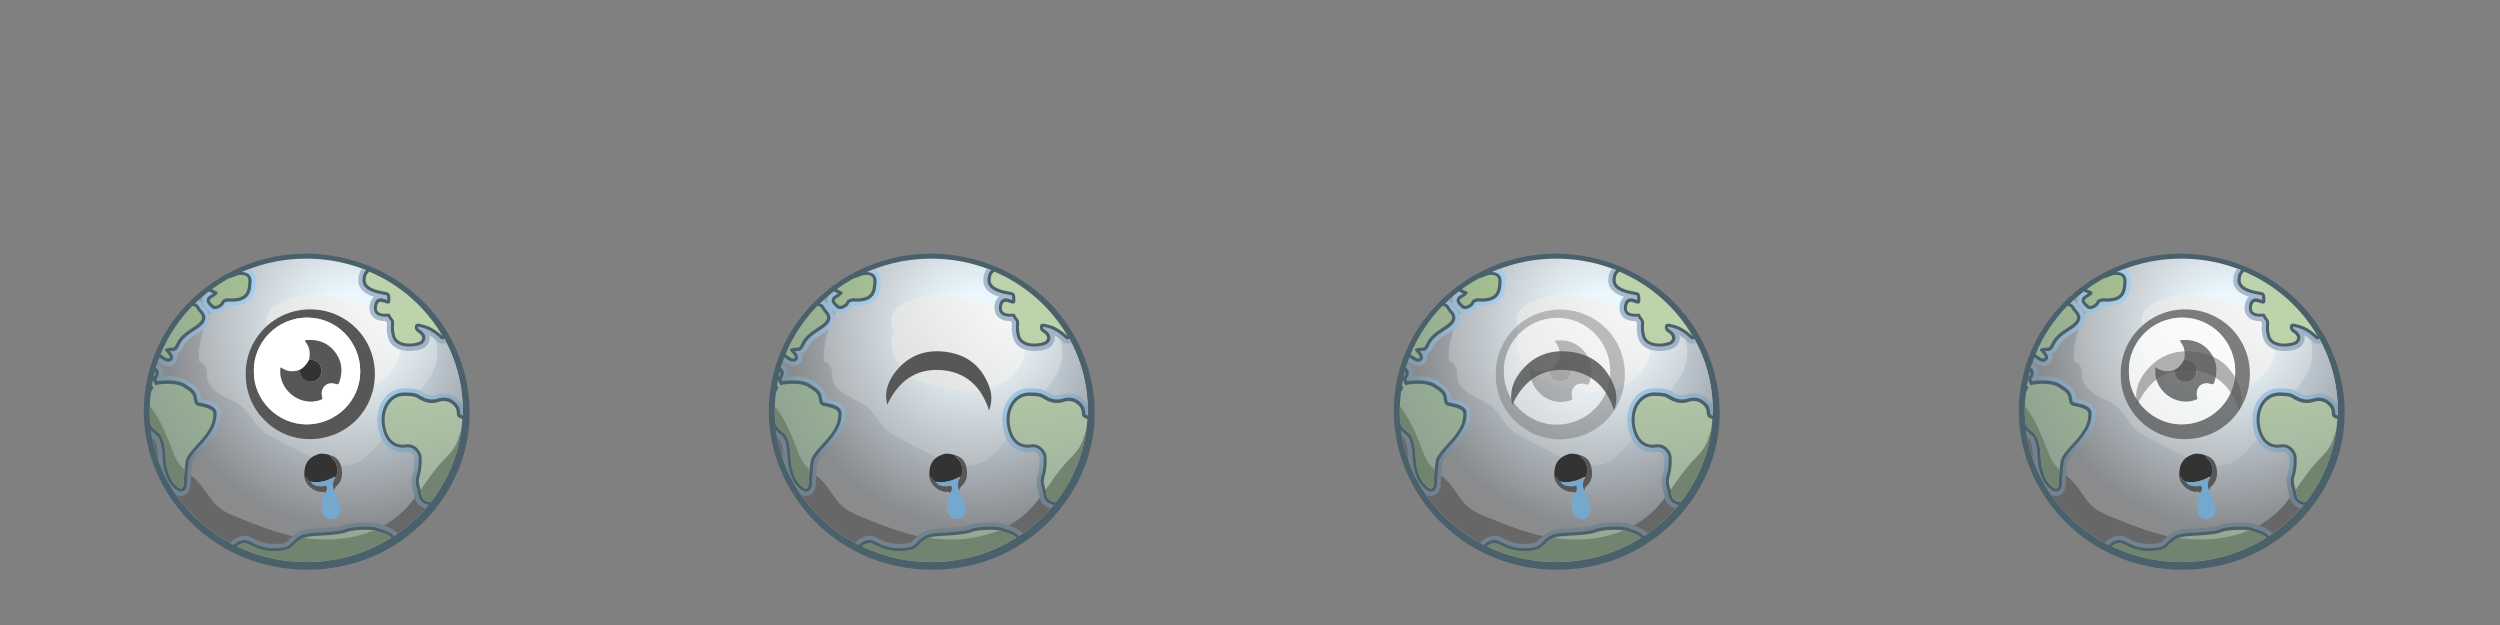<svg xmlns="http://www.w3.org/2000/svg" width="2000" height="500" viewBox="0 0 2000 500"><rect x="0" y="0" width="2000" height="500" fill="#808080" stroke="none"/><path d="M371.4 297.9c-4.3-16.1-11.9-31.4-22.3-44.8-24.8-31.9-64-50-104.2-50.2-41.3-.2-81 19.7-105.6 52.8-15.8 21.1-24.2 47.1-24.3 73.4.2 40.7 20.6 78.5 53.5 102.2 33.6 24.2 77.8 30.7 117.2 18.5 39-12 70.8-42.8 83.8-81.4 7.8-23 8.1-47.6 1.9-70.5z" fill="#4A606B"/><radialGradient id="a" cx="280.386" cy="260.428" r="216.554" gradientUnits="userSpaceOnUse"><stop offset=".123" stop-color="#EBF7FD"/><stop offset=".726" stop-color="#9A9C9F"/></radialGradient><path d="M370.2 328.3c0 67-56 121.4-125.2 121.4-69.1 0-125.2-54.3-125.2-121.4 0-67 56-121.4 125.2-121.4 69.1 0 125.2 54.3 125.2 121.4z" fill="url(#a)"/><radialGradient id="b" cx="280.386" cy="275.501" r="202.583" gradientUnits="userSpaceOnUse"><stop offset=".11" stop-color="#DBEAF7"/><stop offset=".728" stop-color="#898B8D"/></radialGradient><path d="M119.8 328.3c0 67 56 121.4 125.2 121.4 69.1 0 125.2-54.3 125.2-121.4 0-29-10.5-55.6-28-76.5 2.6 7.6 5.2 15.1 6.9 23 2.6 12.2-1.4 22.6-8.8 32.1-5.6 7.1-9.5 15.8-15.9 22.2-1.1 1.1-2.3 2-3.7 2.7-2.3-1.8-3.1 8.5-27.1 32.9-13.4 13.4-35 5.4-38.7 3.7-14.2-6.4-25.4-12.4-40.1-20.3-13-6.9-13.6-19.8-26.8-26.4-9.9-4.9-23.1-10.2-22.5-22.8.2-5.3-2.6-8.7-6.4-10.1-.1-1.3-.1-2.6-.1-4 .2-12.4 4.7-25.1 10.1-36.1 1.6-3.2 1.5-6.3.6-9 2.8-4.4 5.3-8.9 7.6-13.6-34.6 21.7-57.5 59.3-57.5 102.2z" fill="url(#b)"/><path d="M245 449.6c63.9 0 116.5-46.4 124.2-106.3-1.1 3-2.1 6.1-3.1 9.2-2.3 7.1-7.8 11.8-12.7 17.1-9.4 10.2-16.4 22.7-25.3 33.4-21.5 25.7-55.7 32.3-87.7 27.1-17.5-2.9-33.9-9.6-50.2-16.1-6.9-2.8-13.3-5.6-18.4-11.1-4.7-5.1-8.1-11.5-12.7-16.7-4-4.5-9.1-8.1-13.3-12.4-5.2-5.2-7.4-13.1-10.1-19.8-4.2-10.5-8.9-20.5-15.7-29.3 0 1.2-.1 2.4-.1 3.6-.1 67 55.9 121.3 125.1 121.3z" fill="#676767"/><radialGradient id="c" cx="346.883" cy="218.007" r="262.489" gradientTransform="matrix(1 0 0 1.097 0 -45.9)" gradientUnits="userSpaceOnUse"><stop offset=".104" stop-color="#FFF"/><stop offset=".694" stop-color="#D9DBDC"/></radialGradient><path d="M304.1 252.2c-21-16.4-61.4-22.4-84-7.8-7.8 5-8.4 14.1-5.2 20.9l-.6 1.5c-4.9 15.2 6.5 30.9 18.3 36.7 13 6.4 27.4 7.6 41.4 9.6 14.2 2 34.3-6.5 42.1-20.1 9.4-16.4.5-31-12-40.8z" fill="url(#c)"/><radialGradient id="d" cx="263.132" cy="250.306" r="161.74" gradientUnits="userSpaceOnUse"><stop offset=".27" stop-color="#A9D1EF"/><stop offset=".403" stop-color="#A6CDEA"/><stop offset=".559" stop-color="#9EC1DC"/><stop offset=".729" stop-color="#91AEC4"/><stop offset=".905" stop-color="#7E94A3"/><stop offset="1" stop-color="#72838E"/></radialGradient><path d="M161.9 319.3s-.5-.1-.9-.2l-.2-1-.3-1.5c-1.1-5.8-5.5-8.6-11.1-12.2-5.5-3.5-14-3.6-19.8-3.2.3-.9.5-1.8.5-2.7 0-1.3-.3-2.6-.8-3.8-.7-1.7-2.1-2.9-3.8-3.4-3.8 11.7-5.9 24.1-5.9 37 0 7.3.7 14.5 2 21.5 0 0 .1 0 .1.1-.1-.1 1.4 1.3 1.8 1.7.5.7 2.6 4.1 3 16.2v.4c3.5 9.8 8.3 19.1 14.2 27.6 1.7.8 3.5 1.2 5.4.8 2.3-.5 6.3-2.5 6.5-10 .2-8.7 1.2-15.4 1.5-17.1.2-.6 1.5-3.4 6.1-8.2 14.9-15.7 15.5-22.3 16-28.2l.1-1.2.1-1c.2-8.5-9.7-10.6-14.5-11.6zm-34.5-13.9c.4-.4.5-.8.8-1.2-.2.4-.4.8-.8 1.2z" fill="url(#d)"/><radialGradient id="e" cx="263.132" cy="250.306" r="161.74" gradientUnits="userSpaceOnUse"><stop offset=".27" stop-color="#A9D1EF"/><stop offset=".403" stop-color="#A6CDEA"/><stop offset=".559" stop-color="#9EC1DC"/><stop offset=".729" stop-color="#91AEC4"/><stop offset=".905" stop-color="#7E94A3"/><stop offset="1" stop-color="#72838E"/></radialGradient><path d="M138.4 291.8c1.8-1 3-2.8 3.3-4.8l.1-1.2c0-.8-.2-1.6-.4-2.4 2.8-1.2 4.2-4 5.1-5.8 0 .1 1-1.8 1.2-2.2 2-3.2 5.9-5.7 9.3-7.9 3.2-2.1 6.3-4.1 8.3-6.8 1.6-2.1 2.4-4.3 2.4-6.5 0-3.9-2.4-6.7-3.8-8.2l-.9-1c-1.1-2.2-2.5-3.7-4.2-4.6-14.6 13.4-25.9 30.2-32.4 49.1.6.4 1.4.9 1.4.9 2.1 1.2 6.2 3.9 10.6 1.4z" fill="url(#e)"/><radialGradient id="f" cx="263.132" cy="250.305" r="161.741" gradientUnits="userSpaceOnUse"><stop offset=".275" stop-color="#A7BACD"/><stop offset=".444" stop-color="#A3B6C8"/><stop offset=".643" stop-color="#97A9BA"/><stop offset=".857" stop-color="#8394A2"/><stop offset="1" stop-color="#72838E"/></radialGradient><path d="M299.2 237.4c-3 2.6-3.5 6.6-3.6 8.1v1c0 2.7.9 5.1 2.7 7 2.3 2.3 5.6 3.4 10.2 3.4.4.5.6 1.1 1.1 1.6 0 .3-.1 1-.1 1l-.1 2.9c0 2.5.4 5.1 1.1 7.9 1.4 5.1 5.7 8.8 11.9 10 5.8 1.2 15.7.4 19.2-4.1 1.4-1.8 2.2-3.8 2.2-5.9 0-.7-.1-1.4-.3-2.1 1.8 1.1 3.6 2.3 5.4 4l1.3 1.2c1.9 1.7 4.7 2 6.9.9-13.9-27.2-38.1-48.5-67.5-59.4-1.9 2.4-3 5.6-3 9.2v.4c.2 7.5 6.7 11.1 12.6 12.9z" fill="url(#f)"/><radialGradient id="g" cx="263.132" cy="250.306" r="161.741" gradientUnits="userSpaceOnUse"><stop offset=".27" stop-color="#A9D1EF"/><stop offset=".403" stop-color="#A6CDEA"/><stop offset=".559" stop-color="#9EC1DC"/><stop offset=".729" stop-color="#91AEC4"/><stop offset=".905" stop-color="#7E94A3"/><stop offset="1" stop-color="#72838E"/></radialGradient><path d="M370.1 324.2c-.7-1.5-1.8-3-3.5-4.7-7.5-7.2-15.9-4.4-18-3.6-.2.1-3.7 1.1-7.7-.7.1 0 .1.1.2.2-.8-.5-1.9-1.1-3.4-1.9-3.1-2-5.2-2.7-13.7-2.9-6.5-.2-12.4 2.6-16.5 7.9-3.7 4.6-5.6 10.6-5.6 17.2 0 3 .4 6.1 1.2 9.3 5 19.3 20.9 16.7 22.6 16.4 3.5-.5 5.1 2.7 5.7 4.1.3 1.3.4 8.9-1.2 13.6-1.9 5.6-.6 10 .3 13.4.4 1.5.8 3 1.1 4.6.3 2.4 1.8 7.5 8.8 9.8 18.6-21.2 29.8-48.6 29.8-78.6 0-1.4-.1-2.7-.1-4.1z" fill="url(#g)"/><radialGradient id="h" cx="263.133" cy="250.305" r="161.742" gradientUnits="userSpaceOnUse"><stop offset=".27" stop-color="#A9D1EF"/><stop offset=".403" stop-color="#A6CDEA"/><stop offset=".559" stop-color="#9EC1DC"/><stop offset=".729" stop-color="#91AEC4"/><stop offset=".905" stop-color="#7E94A3"/><stop offset="1" stop-color="#72838E"/></radialGradient><path d="M199.1 240.7c4.7-4 5.2-9.7 5.4-13.2l.1-1.1c.3-3.7-.5-6.7-2.5-8.9-.9-1-1.9-1.7-2.9-2.1-13.3 5.1-25.5 12.3-36.2 21.3-.7 1.2-1 2.3-1.1 3v.8c0 3.6 2.5 5.9 4 7.3-.1 0 .7.7.7.7 1.8 1.9 4.6 2.7 7.6 2 2.8-.6 6.1-2.7 7.8-5.8.1 0 .3-.1.5-.1 7.4.5 12.9-.8 16.6-3.9zm-16.6 3.2l-.1.1c.1-.3.3-.5.4-.8-.2.5.1.3-.3.7z" fill="url(#h)"/><radialGradient id="i" cx="263.133" cy="250.3" r="161.745" gradientUnits="userSpaceOnUse"><stop offset=".27" stop-color="#A9D1EF"/><stop offset=".403" stop-color="#A6CDEA"/><stop offset=".559" stop-color="#9EC1DC"/><stop offset=".729" stop-color="#91AEC4"/><stop offset=".905" stop-color="#7E94A3"/><stop offset="1" stop-color="#72838E"/></radialGradient><path d="M305.4 419.9c.1 0-2.4-.8-2.4-.8.1 0 .3.1.4.2-4.6-2.3-22.7-1.7-28.6 1-3.1 1.4-15.2 2.1-21 2.5l-3.9.2c-9.2.6-13.5 3.4-18.2 8.2-3 3.1-3.8 3.9-13.3 3.9-7 0-11.8-2.4-15.4-4.2-1.7-.9-3.2-1.6-4.7-2-4.1-1-8.9.5-12.6 3.7-.6.5-1 1.1-1.3 1.8 18 9.7 38.7 15.2 60.7 15.2 27.2 0 52.3-8.4 72.9-22.7-.1-.2-.3-.5-.5-.7-3.2-3.5-8.4-5.1-12.1-6.3z" fill="url(#i)"/><path d="M276.1 423.4c-3.7 1.7-15.3 2.4-22.2 2.8l-3.9.2c-8.1.5-11.8 2.8-16 7.2-3.4 3.5-4.8 4.9-15.7 4.9-7.8 0-13.3-2.7-16.9-4.6-1.6-.8-2.9-1.4-4-1.7-3-.7-6.7.4-9.6 3-.6.6-1 1.4-.8 2.3.1.8.6 1.6 1.4 2 17.7 8.5 36.7 12.8 56.6 12.8 24.7 0 48.6-6.9 69.3-19.9.6-.4 1.1-1.1 1.2-1.8.1-.7-.1-1.5-.6-2-2.5-2.8-7.1-4.3-10.5-5.3l-2.5-.9c-3.5-1.8-20.5-1.4-25.8 1zM185.7 219.3c-1.3.5-2.6 1.1-3.6 1.3-.2.1-.5.1-.7.3-4.7 2.6-9.3 5.6-13.5 8.7-.7.5-1 1.2-1 2v.3c.1.9.7 1.7 1.6 2 .9.3 1.5.6 2 .8-.6.4-1.4 1-2.7 1.8-1.9 1.1-2.4 2.5-2.5 3.5v.4c0 2.1 1.7 3.7 2.9 4.8l.8.8c.6.7 2 1.7 4.5 1.1 2.4-.5 5.2-2.4 6.1-5 .2-.3 1.5-.8 2.7-.9 6.7.5 11.5-.5 14.6-3.1 3.6-3.1 4-7.6 4.2-10.8l.1-1.1c.3-2.7-.3-4.9-1.7-6.3-2.1-2.3-5.3-2.3-7.2-2.3-2.2-.2-4.4.8-6.6 1.7zM152.1 243.2c-11.2 11.5-19.9 24.8-25.9 39.5-.5 1.2.1 2.6 1.2 3.2l2.2 1.4c2 1.3 4.5 3 7.1 1.5.9-.5 1.5-1.4 1.7-2.4v-.6c0-1.8-1.3-3.4-2.6-4.9.7-.1 1.5-.1 2.4-.1 2.9 0 4.2-2.4 5.2-4.6l1.4-2.5c2.4-3.8 6.6-6.6 10.3-9 3-1.9 5.8-3.8 7.5-6 1.2-1.6 1.7-3.2 1.7-4.5 0-2.7-1.8-4.7-2.9-6-.6-.6-1.1-1.2-1.3-1.7-1.4-2.8-3.2-4-6.1-4-.7 0-1.4.2-1.9.7zm-28.3 51.2c-1.1.1-2 .8-2.3 1.9l-1.2 4.7c0 .2-.1.4-.1.5 0 .1.1.2.1.4-.2.3-.4.5-.5.8l-.9 4.9v.4c0 .5.2 1 .4 1.4 0 0 .2.4.4.6-.5.9-1 1.9-1.4 3-.1.2-.1.4-.1.6-.6 5.1-.9 9.9-.9 14.6 0 3.4.2 6.9.5 10.8 0 .3.1.6.2.9 1.7 3.6 4.1 5.6 6.1 7.2l2.2 2c1.3 1.5 3.4 5.9 3.9 18.4.3 7.6 2.9 13.9 4.5 17.1 0 .1 5.9 9.7 11.1 8.5 2.4-.5 3.7-2.8 3.8-6.8.3-9.7 1.4-17 1.6-18 .2-.5 1.6-3.9 6.9-9.6 14.1-14.8 14.6-20.8 15.1-26.2l.1-1.2v-.7c0-5.7-7.5-7.3-12-8.2-.9-.2-2.2-.5-2.6-.6-.6-.3-.8-1.1-1.2-3.4l-.2-1.5c-.8-4.3-4.3-6.5-9.5-9.8-5.9-3.7-17.3-3-22-2.1-.4-.8-.7-1.5-.7-2v-.1c1.2-1.3 1.9-2.8 1.9-4.5 0-.8-.2-1.7-.5-2.5-.6-.9-1.6-1.6-2.7-1.5zM294.1 215.2c-1.9 1.3-4.1 3.9-4.1 8.8v.4c.2 8.5 12.1 10.5 17.2 11.4l1.3.2c1 .2 1.3.3 1.3 3.6v.5c-.4-.1-.8-.2-1.1-.4l-.7-.3c-1.5-.5-4-1.3-6.1.1-2.2 1.4-2.6 4.2-2.8 6.2-.2 2.7.8 4.4 1.7 5.3 1.8 1.8 4.6 2.5 8.7 2.3h.7c.3.7.9 1.7 1.9 2.9.6.7.8 1.2.8 2 0 .4 0 .8-.1 1.4-.1.8-.1 1.6-.1 2.6 0 1.8.2 4 1 7 1.1 3.9 4.4 6.6 9.3 7.6 5.3 1.1 13.6 0 15.9-2.8.8-1 1.4-2.3 1.4-3.8 0-1.6-.7-3.4-2.9-5.3l-1.4-1c-1.1-.7-1.6-1-1.6-2.1v-.4c.4 0 1 .1 1.5.3.1.1.3.1.5.1 5.2 1 9.8 3.4 14.7 7.8l1.3 1.2c.9.9 2.3.9 3.3.1s1.3-2.2.6-3.2c-13.5-23.3-34.7-42.1-59.9-52.9-.6-.2-1.6-.2-2.3.4zM310.1 320.6c-4.7 5.9-6.1 14.5-3.7 23.4 4.2 16.1 16.8 14.3 18.7 13.9 4.9-.7 8.1 2.8 9.5 6.2.6 1.6.7 10.3-1.2 15.9-1.5 4.6-.6 8.1.4 11.4.4 1.6.9 3.2 1.2 5.1.3 2.4 2 6.6 9.3 7.7.9.1 1.8-.2 2.4-.9 15.5-19.7 24.5-43.2 25.9-68 .1-1.1-.8-2.2-1.8-2.6l-1.5-.6c-1.1-.6-1.1-.6-1.2-2-.1-1.9-.2-4.8-3.8-8.2-6.3-6-13.4-3.3-14.6-2.8-.2 0-4.8 1.5-10.1-.8l-3.6-1.9c-2.6-1.6-4-2.3-12.1-2.5-5.5 0-10.4 2.3-13.8 6.7z" fill="#4A606B"/><radialGradient id="j" cx="326.553" cy="227.145" r="417.848" gradientUnits="userSpaceOnUse"><stop offset=".092" stop-color="#B5D88E"/><stop offset=".607" stop-color="#8C9D95"/></radialGradient><path d="M300.7 424.6c-2.5-1.2-18.6-1.1-23.5 1.1-4.9 2.2-19.6 2.7-27 3.2-7.4.5-10.5 2.5-14.4 6.4-3.9 4-6 5.7-17.5 5.7-11.6 0-18.3-5.6-21.5-6.3-2.3-.5-5.1.5-7.3 2.4 16.7 8 35.5 12.6 55.5 12.6 25.1 0 48.4-7.2 68-19.5-2.9-3.3-10.2-4.6-12.3-5.6z" fill="url(#j)"/><radialGradient id="k" cx="326.552" cy="227.151" r="417.83" gradientUnits="userSpaceOnUse"><stop offset=".092" stop-color="#B5D88E"/><stop offset=".607" stop-color="#8C9D95"/></radialGradient><path d="M173.5 233.3c1.9 1.3-1.2 3.5-4.4 5.3-3.2 1.9.2 4 1.7 5.6 1.3 1.4 5.6-.5 6.4-2.9.8-2.4 5-2.7 5-2.7 16.5 1.3 15.9-7.2 16.5-12.8.5-5.6-3.2-5.9-6.4-5.9-2.9 0-6.6 2.4-9.7 3-4.6 2.6-9 5.4-13.2 8.5 1.8.8 3.4 1.5 4.1 1.9z" fill="url(#k)"/><radialGradient id="l" cx="326.552" cy="227.152" r="417.83" gradientUnits="userSpaceOnUse"><stop offset=".092" stop-color="#B5D88E"/><stop offset=".607" stop-color="#8C9D95"/></radialGradient><path d="M157.5 324.3c-2.2-1.1-2.2-3.7-2.8-6.7-.6-3.1-3.1-4.8-8.4-8.1-5.3-3.4-16.5-2.5-20.4-1.7-.4.1-.9.3-1.3.6-.7-1-2.1-3.2-2.1-5l-.9 4.8c.4.7.8 1.4 1.1 2.1-.7 1-1.4 2.3-2 3.8-.6 4.7-.9 9.5-.9 14.3 0 3.6.2 7.1.5 10.6 2.2 4.6 5.8 6.3 7.9 8.7 3.1 3.7 4.2 12.1 4.5 19.9.3 7.9 3.4 14.3 4.2 16 .8 1.7 9.8 13.5 10.1 2.8.3-10.7 1.7-18.5 1.7-18.5s1.1-3.9 7.5-10.7c14.6-15.3 14-20.5 14.5-25.8.5-5.4-10.9-6-13.2-7.1zM124 297c-.4 1.5-.8 3-1.1 4.6l.3-.3c1.2-1.3 1.4-2.9.8-4.3zm11.4-10.4c2-1.1-2.8-5.1-3.4-6.5-.6-1.4 3.1-2 6.1-2 2 0 2.5-2.8 4.5-5.9 4.7-7.4 14.5-10.7 17.9-15.2 3.4-4.5-1.4-6.7-2.8-9.6-1-2-1.9-2.6-3.9-2.6-10.8 11.1-19.5 24.2-25.4 38.7 3 1.7 5.3 4.1 7 3.1z" fill="url(#l)"/><radialGradient id="m" cx="326.553" cy="227.152" r="417.832" gradientUnits="userSpaceOnUse"><stop offset=".091" stop-color="#BCD3AB"/><stop offset=".607" stop-color="#8C9D95"/></radialGradient><path d="M336.9 259.4c5.4 1 10.3 3.4 15.9 8.4.5.4 1 .9 1.4 1.3-13.2-22.9-33.8-41.2-58.7-51.8-2.1 1.5-3.1 3.9-3 7.1.2 7.2 13.6 8.5 16.5 9.2 3 .6 3.3 2.5 3.3 6.5s-2.5 2.8-5.2 1.9c-2.7-.9-5.1-1.4-5.6 4.1-.4 4.3 3.5 5.1 7.7 4.9 4.2-.3 1.6.2 4.7 3.7 3.1 3.6-.2 5.4 2.2 14 2.4 8.7 18.7 6.4 20.7 3.8 2-2.5.3-4.3-1.1-5.6-1.4-1.3-4.1-1.9-3.8-5.7.4-3.7 5-1.8 5-1.8z" fill="url(#m)"/><radialGradient id="n" cx="326.555" cy="227.152" r="417.834" gradientUnits="userSpaceOnUse"><stop offset=".091" stop-color="#BCD3AB"/><stop offset=".607" stop-color="#8C9D95"/></radialGradient><path d="M368 334.5c-5-2.5 0-5.3-5.6-10.6s-12-2.2-12-2.2-5.6 2-12-.8-3.6-3.9-14.7-4.2c-11.1-.3-18.9 11.7-15 26.8 3.9 15.1 15.9 12 15.9 12 5.8-.8 10.3 2.8 12.2 7.8.9 2.3.8 11.7-1.1 17.6-1.9 5.9.8 9.2 1.7 15.4.4 3.3 3.3 4.9 7.1 5.5 14.7-18.7 23.9-41.6 25.4-66.6-.6-.2-1.3-.4-1.9-.7z" fill="url(#n)"/><path d="M245 449.6c25.1 0 48.4-7.2 68-19.5-2.8-3.2-10.2-4.5-12.3-5.6-.3-.1-.8-.3-1.3-.4-17.4 7.5-37.4 9-56.7 6.2-2.6 1.1-4.6 2.6-6.7 4.9-3.9 4-6 5.7-17.5 5.7-11.6 0-18.3-5.6-21.5-6.3-2.3-.5-5.1.5-7.3 2.4 16.5 8.1 35.4 12.6 55.3 12.6zM147.6 375.6c-.7-.6-1.3-1.2-2-1.8-5.2-5.2-7.4-13.1-10.1-19.8-4.2-10.5-8.9-20.5-15.7-29.3 0 1.2-.1 2.4-.1 3.6 0 3.6.2 7.1.5 10.6 2.2 4.6 5.8 6.3 7.9 8.7 3.1 3.7 4.2 12.1 4.5 19.9.3 7.9 3.4 14.3 4.2 16 .8 1.7 9.8 13.5 10.1 2.8.1-4 .4-7.7.7-10.7zM344.6 401.8c13.1-16.6 21.8-36.6 24.6-58.5-1.1 3-2.1 6.1-3.1 9.2-2.3 7.1-7.8 11.8-12.7 17.1-6.3 6.8-11.5 14.6-16.9 22.2.4 1.3.7 2.8 1 4.4.4 3.3 3.3 5 7.1 5.6z" fill="#71846F"/><g><path d="M196.6 298.9c-.2-28.3 23.3-51.9 52.4-51.4 28.5.5 50.9 23.1 50.9 51.7 0 29.1-22.7 52.1-52.2 52.1-28 0-51.7-23.4-51.1-52.4zm6.5-1.9c-.4 23 19 42.5 42.2 42.5 23.6 0 42.9-19 42.9-42.3 0-23.7-18.7-43-42.1-43.1-25.2-.2-43.6 20.8-43 42.9z" fill="#575757"/><path d="M255.4 363.1c.9-.1 1.7-.2 2.6-.2 2.1.2 2.5.4 4 .6.2.1.4.1.7.2.3.2.4.2.8.4.4.1.6.2 1 .3 0 1.5 1.2 2.2 2.1 3 3.2 2.9 4.3 9.6 2.1 14.2-.4 0-.9-.1-1.3.1-5.9 3.1-12.1 4.9-18.8 3.7-2.6-.4-2.7-3.9-5.2-4.3.1-5.2.3-10.3 4.6-14.1 1.4-1.2 2.8-2.3 4.6-2.8 1-.5 1.4-.6 2.8-1.1z" fill="#333"/><path d="M248.6 385.3c6.7 1.2 12.9-.5 18.8-3.7.3-.2.8-.1 1.3-.1-2.2 3.5-3.3 7.1-1 11 1 4.5 4.2 8.2 4.7 12.9.4 3.9-.9 7.6-3.5 9-5.1 2.7-10.7-.6-11.3-6.6-.5-4.7.3-9.1 2.4-13.3 1.2-1.5 2-3.4 1.3-5s-2.6-.2-4-.3c-3.4-.4-6.8-.4-8.7-3.9z" fill="#76A7CD"/><path d="M267.6 392.5c-2.3-3.9-1.3-7.5 1-11 2.2-4.6 1.1-11.2-2.1-14.2-.9-.8-2.1-1.5-2.1-3 5.3 1.3 7.9 5.3 8.8 10 1.1 5.4.4 10.8-4.2 14.8-.9.9-1.5 1.9-1.4 3.4zM248.6 385.3c1.9 3.6 5.3 3.6 8.7 3.8 1.4.1 3.3-1.3 4 .3.6 1.6-.1 3.5-1.3 5-.7-1.4-2.1-.9-3.2-.9-5.7 0-12.9-5.7-13.4-12.5 2.5.4 2.6 3.9 5.2 4.3z" fill="#575757"/><path d="M203.1 297c-.6-22.1 17.8-43 43-42.9 23.4.1 42.1 19.4 42.1 43.1 0 23.3-19.3 42.3-42.9 42.3-23.2 0-42.6-19.5-42.2-42.5zm44.1-9c-1.8 3.3-4.1 6.2-7.5 8-5.4 2.1-10.5 1.5-15.1-1.9l-.4.8c-1.7 17.2 16.1 31.1 32.3 25.1 1.7-.6 1.3-1.3 1-2.6-1.6-7.2 4-12.5 10.9-10.1 2.3.8 2.7-.4 3.1-1.8 2.9-8.9 1.8-17.2-4.2-24.5-5.4-6.6-12.7-9.3-21.1-8.8-.8 0-3.3-.2-1.7 1.7 3.5 4.3 3.9 9 2.7 14.1z" fill="#FFF"/><path d="M247.2 288c1.2-5.1.8-9.9-2.6-14.3-1.5-1.9.9-1.7 1.7-1.7 8.4-.5 15.7 2.3 21.1 8.8 6 7.3 7.1 15.6 4.2 24.5-.5 1.4-.8 2.6-3.1 1.8-6.9-2.4-12.5 2.9-10.9 10.1.3 1.3.7 2-1 2.6-16.2 6-34-7.8-32.3-25.1 0-.2.2-.4.4-.8 4.7 3.4 9.8 4 15.1 1.9.4 5.4 3.1 8.7 7.6 9.4 4.1.6 8-1.7 9.5-5.6 2-5.3-2.2-12.8-9.7-11.6z" fill="#575757"/><path d="M247.2 288c7.5-1.2 11.7 6.3 9.6 11.7-1.5 3.9-5.4 6.2-9.5 5.6-4.5-.7-7.2-3.9-7.6-9.4 3.4-1.7 5.7-4.5 7.5-7.9z" fill="#333"/></g><g><path d="M871.4 297.9c-4.3-16.1-11.9-31.4-22.3-44.8-24.8-31.9-64-50-104.2-50.2-41.3-.2-81 19.7-105.6 52.8-15.8 21.1-24.2 47.1-24.3 73.4.2 40.7 20.6 78.5 53.5 102.2 33.6 24.2 77.8 30.7 117.2 18.5 39-12 70.8-42.8 83.8-81.4 7.8-23 8.1-47.6 1.9-70.5z" fill="#4A606B"/><radialGradient id="o" cx="780.386" cy="260.428" r="216.554" gradientUnits="userSpaceOnUse"><stop offset=".123" stop-color="#EBF7FD"/><stop offset=".726" stop-color="#9A9C9F"/></radialGradient><path d="M870.2 328.3c0 67-56 121.4-125.2 121.4-69.1 0-125.2-54.3-125.2-121.4 0-67 56-121.4 125.2-121.4 69.1 0 125.2 54.3 125.2 121.4z" fill="url(#o)"/><radialGradient id="p" cx="780.386" cy="275.501" r="202.583" gradientUnits="userSpaceOnUse"><stop offset=".11" stop-color="#DBEAF7"/><stop offset=".728" stop-color="#898B8D"/></radialGradient><path d="M619.8 328.3c0 67 56 121.4 125.2 121.4 69.1 0 125.2-54.3 125.2-121.4 0-29-10.5-55.6-28-76.5 2.6 7.6 5.2 15.1 6.9 23 2.6 12.2-1.4 22.6-8.8 32.1-5.6 7.1-9.5 15.8-15.9 22.2-1.1 1.1-2.3 2-3.7 2.7-2.3-1.8-3.1 8.5-27.1 32.9-13.4 13.4-35 5.4-38.7 3.7-14.2-6.4-25.4-12.4-40.1-20.3-13-6.9-13.6-19.8-26.8-26.4-9.9-4.9-23.1-10.2-22.5-22.8.2-5.3-2.6-8.7-6.4-10.1-.1-1.3-.1-2.6-.1-4 .2-12.4 4.7-25.1 10.1-36.1 1.6-3.2 1.5-6.3.6-9 2.8-4.4 5.3-8.9 7.6-13.6-34.6 21.7-57.5 59.3-57.5 102.2z" fill="url(#p)"/><path d="M745 449.6c63.9 0 116.5-46.4 124.2-106.3-1.1 3-2.1 6.1-3.1 9.2-2.3 7.1-7.8 11.8-12.7 17.1-9.4 10.2-16.4 22.7-25.3 33.4-21.5 25.7-55.7 32.3-87.7 27.1-17.5-2.9-33.9-9.6-50.2-16.1-6.9-2.8-13.3-5.6-18.4-11.1-4.7-5.1-8.1-11.5-12.7-16.7-4-4.5-9.1-8.1-13.3-12.4-5.2-5.2-7.4-13.1-10.1-19.8-4.2-10.5-8.9-20.5-15.7-29.3 0 1.2-.1 2.4-.1 3.6-.1 67 55.9 121.3 125.1 121.3z" fill="#676767"/><radialGradient id="q" cx="846.883" cy="218.007" r="262.489" gradientTransform="matrix(1 0 0 1.097 0 -45.9)" gradientUnits="userSpaceOnUse"><stop offset=".104" stop-color="#FFF"/><stop offset=".694" stop-color="#D9DBDC"/></radialGradient><path d="M804.1 252.2c-21-16.4-61.4-22.4-84-7.8-7.8 5-8.4 14.1-5.2 20.9l-.6 1.5c-4.9 15.2 6.5 30.9 18.3 36.7 13 6.4 27.4 7.6 41.4 9.6 14.2 2 34.3-6.5 42.1-20.1 9.4-16.4.5-31-12-40.8z" fill="url(#q)"/><radialGradient id="r" cx="763.132" cy="250.306" r="161.74" gradientUnits="userSpaceOnUse"><stop offset=".27" stop-color="#A9D1EF"/><stop offset=".403" stop-color="#A6CDEA"/><stop offset=".559" stop-color="#9EC1DC"/><stop offset=".729" stop-color="#91AEC4"/><stop offset=".905" stop-color="#7E94A3"/><stop offset="1" stop-color="#72838E"/></radialGradient><path d="M661.9 319.3s-.5-.1-.9-.2l-.2-1-.3-1.5c-1.1-5.8-5.5-8.6-11.1-12.2-5.5-3.5-14-3.6-19.8-3.2.3-.9.5-1.8.5-2.7 0-1.3-.3-2.6-.8-3.8-.7-1.7-2.1-2.9-3.8-3.4-3.8 11.7-5.9 24.1-5.9 37 0 7.3.7 14.5 2 21.5 0 0 .1 0 .1.1-.1-.1 1.4 1.3 1.8 1.7.5.7 2.6 4.1 3 16.2v.4c3.5 9.8 8.3 19.1 14.2 27.6 1.7.8 3.5 1.2 5.4.8 2.3-.5 6.3-2.5 6.5-10 .2-8.7 1.2-15.4 1.5-17.1.2-.6 1.5-3.4 6.1-8.2 14.9-15.7 15.5-22.3 16-28.2l.1-1.2.1-1c.2-8.5-9.7-10.6-14.5-11.6zm-34.5-13.9c.4-.4.5-.8.8-1.2-.2.4-.4.8-.8 1.2z" fill="url(#r)"/><radialGradient id="s" cx="763.132" cy="250.306" r="161.74" gradientUnits="userSpaceOnUse"><stop offset=".27" stop-color="#A9D1EF"/><stop offset=".403" stop-color="#A6CDEA"/><stop offset=".559" stop-color="#9EC1DC"/><stop offset=".729" stop-color="#91AEC4"/><stop offset=".905" stop-color="#7E94A3"/><stop offset="1" stop-color="#72838E"/></radialGradient><path d="M638.4 291.8c1.8-1 3-2.8 3.3-4.8l.1-1.2c0-.8-.2-1.6-.4-2.4 2.8-1.2 4.2-4 5.1-5.8 0 .1 1-1.8 1.2-2.2 2-3.2 5.9-5.7 9.3-7.9 3.2-2.1 6.3-4.1 8.3-6.8 1.6-2.1 2.4-4.3 2.4-6.5 0-3.9-2.4-6.7-3.8-8.2l-.9-1c-1.1-2.2-2.5-3.7-4.2-4.6-14.6 13.4-25.9 30.2-32.4 49.1.6.4 1.4.9 1.4.9 2.1 1.2 6.2 3.9 10.6 1.4z" fill="url(#s)"/><radialGradient id="t" cx="763.132" cy="250.305" r="161.741" gradientUnits="userSpaceOnUse"><stop offset=".275" stop-color="#A7BACD"/><stop offset=".444" stop-color="#A3B6C8"/><stop offset=".643" stop-color="#97A9BA"/><stop offset=".857" stop-color="#8394A2"/><stop offset="1" stop-color="#72838E"/></radialGradient><path d="M799.2 237.4c-3 2.6-3.5 6.6-3.6 8.1v1c0 2.7.9 5.1 2.7 7 2.3 2.3 5.6 3.4 10.2 3.4.4.5.6 1.1 1.1 1.6 0 .3-.1 1-.1 1l-.1 2.9c0 2.5.4 5.1 1.1 7.9 1.4 5.1 5.7 8.8 11.9 10 5.8 1.2 15.7.4 19.2-4.1 1.4-1.8 2.2-3.8 2.2-5.9 0-.7-.1-1.4-.3-2.1 1.8 1.1 3.6 2.3 5.4 4l1.3 1.2c1.9 1.7 4.7 2 6.9.9-13.9-27.2-38.1-48.5-67.5-59.4-1.9 2.4-3 5.6-3 9.2v.4c.2 7.5 6.7 11.1 12.6 12.9z" fill="url(#t)"/><radialGradient id="u" cx="763.132" cy="250.306" r="161.741" gradientUnits="userSpaceOnUse"><stop offset=".27" stop-color="#A9D1EF"/><stop offset=".403" stop-color="#A6CDEA"/><stop offset=".559" stop-color="#9EC1DC"/><stop offset=".729" stop-color="#91AEC4"/><stop offset=".905" stop-color="#7E94A3"/><stop offset="1" stop-color="#72838E"/></radialGradient><path d="M870.1 324.2c-.7-1.5-1.8-3-3.5-4.7-7.5-7.2-15.9-4.4-18-3.6-.2.1-3.7 1.1-7.7-.7.1 0 .1.1.2.2-.8-.5-1.9-1.1-3.4-1.9-3.1-2-5.2-2.7-13.7-2.9-6.5-.2-12.4 2.6-16.5 7.9-3.7 4.6-5.6 10.6-5.6 17.2 0 3 .4 6.1 1.2 9.3 5 19.3 20.9 16.7 22.6 16.4 3.5-.5 5.1 2.7 5.7 4.1.3 1.3.4 8.9-1.2 13.6-1.9 5.6-.6 10 .3 13.4.4 1.5.8 3 1.1 4.6.3 2.4 1.8 7.5 8.8 9.8 18.6-21.2 29.8-48.6 29.8-78.6 0-1.4-.1-2.7-.1-4.1z" fill="url(#u)"/><radialGradient id="v" cx="763.133" cy="250.305" r="161.742" gradientUnits="userSpaceOnUse"><stop offset=".27" stop-color="#A9D1EF"/><stop offset=".403" stop-color="#A6CDEA"/><stop offset=".559" stop-color="#9EC1DC"/><stop offset=".729" stop-color="#91AEC4"/><stop offset=".905" stop-color="#7E94A3"/><stop offset="1" stop-color="#72838E"/></radialGradient><path d="M699.1 240.7c4.7-4 5.2-9.7 5.4-13.2l.1-1.1c.3-3.7-.5-6.7-2.5-8.9-.9-1-1.9-1.7-2.9-2.1-13.3 5.1-25.5 12.3-36.2 21.3-.7 1.2-1 2.3-1.1 3v.8c0 3.6 2.5 5.9 4 7.3-.1 0 .7.7.7.7 1.8 1.9 4.6 2.7 7.6 2 2.8-.6 6.1-2.7 7.8-5.8.1 0 .3-.1.5-.1 7.4.5 12.9-.8 16.6-3.9zm-16.6 3.2l-.1.1c.1-.3.3-.5.4-.8-.2.5.1.3-.3.7z" fill="url(#v)"/><radialGradient id="w" cx="763.133" cy="250.3" r="161.745" gradientUnits="userSpaceOnUse"><stop offset=".27" stop-color="#A9D1EF"/><stop offset=".403" stop-color="#A6CDEA"/><stop offset=".559" stop-color="#9EC1DC"/><stop offset=".729" stop-color="#91AEC4"/><stop offset=".905" stop-color="#7E94A3"/><stop offset="1" stop-color="#72838E"/></radialGradient><path d="M805.4 419.9c.1 0-2.4-.8-2.4-.8.1 0 .3.1.4.2-4.6-2.3-22.7-1.7-28.6 1-3.1 1.4-15.2 2.1-21 2.5l-3.9.2c-9.2.6-13.5 3.4-18.2 8.2-3 3.1-3.8 3.9-13.3 3.9-7 0-11.8-2.4-15.4-4.2-1.7-.9-3.2-1.6-4.7-2-4.1-1-8.9.5-12.6 3.7-.6.5-1 1.1-1.3 1.8 18 9.7 38.7 15.2 60.7 15.2 27.2 0 52.3-8.4 72.9-22.7-.1-.2-.3-.5-.5-.7-3.2-3.5-8.4-5.1-12.1-6.3z" fill="url(#w)"/><path d="M776.1 423.4c-3.7 1.7-15.3 2.4-22.2 2.8l-3.9.2c-8.1.5-11.8 2.8-16 7.2-3.4 3.5-4.8 4.9-15.7 4.9-7.8 0-13.3-2.7-16.9-4.6-1.6-.8-2.9-1.4-4-1.7-3-.7-6.7.4-9.6 3-.6.6-1 1.4-.8 2.3.1.8.6 1.6 1.4 2 17.7 8.5 36.7 12.8 56.6 12.8 24.7 0 48.6-6.9 69.3-19.9.6-.4 1.1-1.1 1.2-1.8.1-.7-.1-1.5-.6-2-2.5-2.8-7.1-4.3-10.5-5.3l-2.5-.9c-3.5-1.8-20.5-1.4-25.8 1zM685.7 219.3c-1.3.5-2.6 1.1-3.6 1.3-.2.1-.5.1-.7.3-4.7 2.6-9.3 5.6-13.5 8.7-.7.5-1 1.2-1 2v.3c.1.9.7 1.7 1.6 2 .9.3 1.5.6 2 .8-.6.4-1.4 1-2.7 1.8-1.9 1.1-2.4 2.5-2.5 3.5v.4c0 2.1 1.7 3.7 2.9 4.8l.8.8c.6.7 2 1.7 4.5 1.1 2.4-.5 5.2-2.4 6.1-5 .2-.3 1.5-.8 2.7-.9 6.7.5 11.5-.5 14.6-3.1 3.6-3.1 4-7.6 4.2-10.8l.1-1.1c.3-2.7-.3-4.9-1.7-6.3-2.1-2.3-5.3-2.3-7.2-2.3-2.2-.2-4.4.8-6.6 1.7zM652.1 243.2c-11.2 11.5-19.9 24.8-25.9 39.5-.5 1.2.1 2.6 1.2 3.2l2.2 1.4c2 1.3 4.5 3 7.1 1.5.9-.5 1.5-1.4 1.7-2.4v-.6c0-1.8-1.3-3.4-2.6-4.9.7-.1 1.5-.1 2.4-.1 2.9 0 4.2-2.4 5.2-4.6l1.4-2.5c2.4-3.8 6.6-6.6 10.3-9 3-1.9 5.8-3.8 7.5-6 1.2-1.6 1.7-3.2 1.7-4.5 0-2.7-1.8-4.7-2.9-6-.6-.6-1.1-1.2-1.3-1.7-1.4-2.8-3.2-4-6.1-4-.7 0-1.4.2-1.9.7zm-28.3 51.2c-1.1.1-2 .8-2.3 1.9l-1.2 4.7c0 .2-.1.4-.1.5 0 .1.1.2.1.4-.2.3-.4.5-.5.8l-.9 4.9v.4c0 .5.2 1 .4 1.4 0 0 .2.4.4.6-.5.9-1 1.9-1.4 3-.1.2-.1.4-.1.6-.6 5.1-.9 9.9-.9 14.6 0 3.4.2 6.9.5 10.8 0 .3.1.6.2.9 1.7 3.6 4.1 5.6 6.1 7.2l2.2 2c1.3 1.5 3.4 5.9 3.9 18.4.3 7.6 2.9 13.9 4.5 17.1 0 .1 5.9 9.7 11.1 8.5 2.4-.5 3.7-2.8 3.8-6.8.3-9.7 1.4-17 1.6-18 .2-.5 1.6-3.9 6.9-9.6 14.1-14.8 14.6-20.8 15.1-26.2l.1-1.2v-.7c0-5.7-7.5-7.3-12-8.2-.9-.2-2.2-.5-2.6-.6-.6-.3-.8-1.1-1.2-3.4l-.2-1.5c-.8-4.3-4.3-6.5-9.5-9.8-5.9-3.7-17.3-3-22-2.1-.4-.8-.7-1.5-.7-2v-.1c1.2-1.3 1.9-2.8 1.9-4.5 0-.8-.2-1.7-.5-2.5-.6-.9-1.6-1.6-2.7-1.5zM794.1 215.2c-1.9 1.3-4.1 3.9-4.1 8.8v.4c.2 8.5 12.1 10.5 17.2 11.4l1.3.2c1 .2 1.3.3 1.3 3.6v.5c-.4-.1-.8-.2-1.1-.4l-.7-.3c-1.5-.5-4-1.3-6.1.1-2.2 1.4-2.6 4.2-2.8 6.2-.2 2.7.8 4.4 1.7 5.3 1.8 1.8 4.6 2.5 8.7 2.3h.7c.3.7.9 1.7 1.9 2.9.6.7.8 1.2.8 2 0 .4 0 .8-.1 1.4-.1.8-.1 1.6-.1 2.6 0 1.8.2 4 1 7 1.1 3.9 4.4 6.6 9.3 7.6 5.3 1.1 13.6 0 15.9-2.8.8-1 1.4-2.3 1.4-3.8 0-1.6-.7-3.4-2.9-5.3l-1.4-1c-1.1-.7-1.6-1-1.6-2.1v-.4c.4 0 1 .1 1.5.3.1.1.3.1.5.1 5.2 1 9.8 3.4 14.7 7.8l1.3 1.2c.9.9 2.3.9 3.3.1s1.3-2.2.6-3.2c-13.5-23.3-34.7-42.1-59.9-52.9-.6-.2-1.6-.2-2.3.4zM810.1 320.6c-4.7 5.9-6.1 14.5-3.7 23.4 4.2 16.1 16.8 14.3 18.7 13.9 4.9-.7 8.1 2.8 9.5 6.2.6 1.6.7 10.3-1.2 15.9-1.5 4.6-.6 8.1.4 11.4.4 1.6.9 3.2 1.2 5.1.3 2.4 2 6.6 9.3 7.7.9.1 1.8-.2 2.4-.9 15.5-19.7 24.5-43.2 25.9-68 .1-1.1-.8-2.2-1.8-2.6l-1.5-.6c-1.1-.6-1.1-.6-1.2-2-.1-1.9-.2-4.8-3.8-8.2-6.3-6-13.4-3.3-14.6-2.8-.2 0-4.8 1.5-10.1-.8l-3.6-1.9c-2.6-1.6-4-2.3-12.1-2.5-5.5 0-10.4 2.3-13.8 6.7z" fill="#4A606B"/><radialGradient id="x" cx="826.553" cy="227.145" r="417.848" gradientUnits="userSpaceOnUse"><stop offset=".092" stop-color="#B5D88E"/><stop offset=".607" stop-color="#8C9D95"/></radialGradient><path d="M800.7 424.6c-2.5-1.2-18.6-1.1-23.5 1.1-4.9 2.2-19.6 2.7-27 3.2-7.4.5-10.5 2.5-14.4 6.4-3.9 4-6 5.7-17.5 5.7-11.6 0-18.3-5.6-21.5-6.3-2.3-.5-5.1.5-7.3 2.4 16.7 8 35.5 12.6 55.5 12.6 25.1 0 48.4-7.2 68-19.5-2.9-3.3-10.2-4.6-12.3-5.6z" fill="url(#x)"/><radialGradient id="y" cx="826.552" cy="227.151" r="417.83" gradientUnits="userSpaceOnUse"><stop offset=".092" stop-color="#B5D88E"/><stop offset=".607" stop-color="#8C9D95"/></radialGradient><path d="M673.5 233.3c1.9 1.3-1.2 3.5-4.4 5.3-3.2 1.9.2 4 1.7 5.6 1.3 1.4 5.6-.5 6.4-2.9.8-2.4 5-2.7 5-2.7 16.5 1.3 15.9-7.2 16.5-12.8.5-5.6-3.2-5.9-6.4-5.9-2.9 0-6.6 2.4-9.7 3-4.6 2.6-9 5.4-13.2 8.5 1.8.8 3.4 1.5 4.1 1.9z" fill="url(#y)"/><radialGradient id="z" cx="826.552" cy="227.152" r="417.83" gradientUnits="userSpaceOnUse"><stop offset=".092" stop-color="#B5D88E"/><stop offset=".607" stop-color="#8C9D95"/></radialGradient><path d="M657.5 324.3c-2.2-1.1-2.2-3.7-2.8-6.7-.6-3.1-3.1-4.8-8.4-8.1-5.3-3.4-16.5-2.5-20.4-1.7-.4.1-.9.3-1.3.6-.7-1-2.1-3.2-2.1-5l-.9 4.8c.4.7.8 1.4 1.1 2.1-.7 1-1.4 2.3-2 3.8-.6 4.7-.9 9.5-.9 14.3 0 3.6.2 7.1.5 10.6 2.2 4.6 5.8 6.3 7.9 8.7 3.1 3.7 4.2 12.1 4.5 19.9.3 7.9 3.4 14.3 4.2 16 .8 1.7 9.8 13.5 10.1 2.8.3-10.7 1.7-18.5 1.7-18.5s1.1-3.9 7.5-10.7c14.6-15.3 14-20.5 14.5-25.8.5-5.4-10.9-6-13.2-7.1zM624 297c-.4 1.5-.8 3-1.1 4.6l.3-.3c1.2-1.3 1.4-2.9.8-4.3zm11.4-10.4c2-1.1-2.8-5.1-3.4-6.5-.6-1.4 3.1-2 6.1-2 2 0 2.5-2.8 4.5-5.9 4.7-7.4 14.5-10.7 17.9-15.2 3.4-4.5-1.4-6.7-2.8-9.6-1-2-1.9-2.6-3.9-2.6-10.8 11.1-19.5 24.2-25.4 38.7 3 1.7 5.3 4.1 7 3.1z" fill="url(#z)"/><radialGradient id="A" cx="826.553" cy="227.152" r="417.832" gradientUnits="userSpaceOnUse"><stop offset=".091" stop-color="#BCD3AB"/><stop offset=".607" stop-color="#8C9D95"/></radialGradient><path d="M836.9 259.4c5.4 1 10.3 3.4 15.9 8.4.5.4 1 .9 1.4 1.3-13.2-22.9-33.8-41.2-58.7-51.8-2.1 1.5-3.1 3.9-3 7.1.2 7.2 13.6 8.5 16.5 9.2 3 .6 3.3 2.5 3.3 6.5s-2.5 2.8-5.2 1.9c-2.7-.9-5.1-1.4-5.6 4.1-.4 4.3 3.5 5.1 7.7 4.9 4.2-.3 1.6.2 4.7 3.7 3.1 3.6-.2 5.4 2.2 14 2.4 8.7 18.7 6.4 20.7 3.8 2-2.5.3-4.3-1.1-5.6-1.4-1.3-4.1-1.9-3.8-5.7.4-3.7 5-1.8 5-1.8z" fill="url(#A)"/><radialGradient id="B" cx="826.554" cy="227.152" r="417.834" gradientUnits="userSpaceOnUse"><stop offset=".091" stop-color="#BCD3AB"/><stop offset=".607" stop-color="#8C9D95"/></radialGradient><path d="M868 334.5c-5-2.5 0-5.3-5.6-10.6s-12-2.2-12-2.2-5.6 2-12-.8-3.6-3.9-14.7-4.2c-11.1-.3-18.9 11.7-15 26.8 3.9 15.1 15.9 12 15.9 12 5.8-.8 10.3 2.8 12.2 7.8.9 2.3.8 11.7-1.1 17.6-1.9 5.9.8 9.2 1.7 15.4.4 3.3 3.3 4.9 7.1 5.5 14.7-18.7 23.9-41.6 25.4-66.6-.6-.2-1.3-.4-1.9-.7z" fill="url(#B)"/><path d="M745 449.6c25.1 0 48.4-7.2 68-19.5-2.8-3.2-10.2-4.5-12.3-5.6-.3-.1-.8-.3-1.3-.4-17.4 7.5-37.4 9-56.7 6.2-2.6 1.1-4.6 2.6-6.7 4.9-3.9 4-6 5.7-17.5 5.7-11.6 0-18.3-5.6-21.5-6.3-2.3-.5-5.1.5-7.3 2.4 16.5 8.1 35.4 12.6 55.3 12.6zM647.6 375.6c-.7-.6-1.3-1.2-2-1.8-5.2-5.2-7.4-13.1-10.1-19.8-4.2-10.5-8.9-20.5-15.7-29.3 0 1.2-.1 2.4-.1 3.6 0 3.6.2 7.1.5 10.6 2.2 4.6 5.8 6.3 7.9 8.7 3.1 3.7 4.2 12.1 4.5 19.9.3 7.9 3.4 14.3 4.2 16 .8 1.7 9.8 13.5 10.1 2.8.1-4 .4-7.7.7-10.7zM844.6 401.8c13.1-16.6 21.8-36.6 24.6-58.5-1.1 3-2.1 6.1-3.1 9.2-2.3 7.1-7.8 11.8-12.7 17.1-6.3 6.8-11.5 14.6-16.9 22.2.4 1.3.7 2.8 1 4.4.4 3.3 3.3 5 7.1 5.6z" fill="#71846F"/><g><path d="M755.4 363.1c.9-.1 1.7-.2 2.6-.2 2.1.2 2.5.4 4 .6.2.1.4.1.7.2.3.2.4.2.8.4.4.1.6.2 1 .3 0 1.5 1.2 2.2 2.1 3 3.2 2.9 4.3 9.6 2.1 14.2-.4 0-.9-.1-1.3.1-5.9 3.1-12.1 4.9-18.8 3.7-2.6-.4-2.7-3.9-5.2-4.3.1-5.2.3-10.3 4.6-14.1 1.4-1.2 2.8-2.3 4.6-2.8 1-.5 1.4-.6 2.8-1.1z" fill="#333"/><path d="M748.6 385.3c6.7 1.2 12.9-.5 18.8-3.7.3-.2.8-.1 1.3-.1-2.2 3.5-3.3 7.1-1 11 1 4.5 4.2 8.2 4.7 12.9.4 3.9-.9 7.6-3.5 9-5.1 2.7-10.7-.6-11.3-6.6-.5-4.7.3-9.1 2.4-13.3 1.2-1.5 2-3.4 1.3-5s-2.6-.2-4-.3c-3.4-.4-6.8-.4-8.7-3.9z" fill="#76A7CD"/><path d="M767.6 392.5c-2.3-3.9-1.3-7.5 1-11 2.2-4.6 1.1-11.2-2.1-14.2-.9-.8-2.1-1.5-2.1-3 5.3 1.3 7.9 5.3 8.8 10 1.1 5.4.4 10.8-4.2 14.8-.9.9-1.5 1.9-1.4 3.4zM748.6 385.3c1.9 3.6 5.3 3.6 8.7 3.8 1.4.1 3.3-1.3 4 .3.6 1.6-.1 3.5-1.3 5-.7-1.4-2.1-.9-3.2-.9-5.7 0-12.9-5.7-13.4-12.5 2.5.4 2.6 3.9 5.2 4.3z" fill="#575757"/></g><path d="M902.4-357.7c.5-.8 1.2-1 2.1-.9-.4.8-1.1 1-1.9 1.1l-.2-.2zM789.4-357.7c-.3.3-.6.7-1 1 .4-.3.7-.6 1-1zM789.5-357.6c.1-.1.1-.3.2-.4-.1.1-.2.2-.2.4-.1-.1 0 0 0 0zM904.5-358.7l.4-.4c0 .1 0 .2-.1.3-.1 0-.2.1-.3.1z" fill="#CA000B"/><path d="M709.8 323.8c-2.5-9.7.4-18.1 6-25.6 10.1-13.3 23.6-18.8 40.3-16.8 17.3 2.1 28.9 11.3 35.1 27.3 2.4 6.2 2.7 12.6.1 19.7-6.3-19.5-19-31.2-39.2-32.4-20.3-1.1-33.8 9.7-42.3 27.8z" fill="#575757"/></g><g><path d="M1371.4 297.9c-4.3-16.1-11.9-31.4-22.3-44.8-24.8-31.9-64-50-104.2-50.2-41.3-.2-81 19.7-105.6 52.8-15.8 21.1-24.2 47.1-24.3 73.4.2 40.7 20.6 78.5 53.5 102.2 33.6 24.2 77.8 30.7 117.2 18.5 39-12 70.8-42.8 83.8-81.4 7.8-23 8.1-47.6 1.9-70.5z" fill="#4A606B"/><radialGradient id="C" cx="1280.387" cy="260.428" r="216.554" gradientUnits="userSpaceOnUse"><stop offset=".123" stop-color="#EBF7FD"/><stop offset=".726" stop-color="#9A9C9F"/></radialGradient><path d="M1370.2 328.3c0 67-56 121.4-125.2 121.4-69.1 0-125.2-54.3-125.2-121.4 0-67 56-121.4 125.2-121.4 69.1 0 125.2 54.3 125.2 121.4z" fill="url(#C)"/><radialGradient id="D" cx="1280.387" cy="275.501" r="202.583" gradientUnits="userSpaceOnUse"><stop offset=".11" stop-color="#DBEAF7"/><stop offset=".728" stop-color="#898B8D"/></radialGradient><path d="M1119.8 328.3c0 67 56 121.4 125.2 121.4 69.1 0 125.2-54.3 125.2-121.4 0-29-10.5-55.6-28-76.5 2.6 7.6 5.2 15.1 6.9 23 2.6 12.2-1.4 22.6-8.8 32.1-5.6 7.1-9.5 15.8-15.9 22.2-1.1 1.1-2.3 2-3.7 2.7-2.3-1.8-3.1 8.5-27.1 32.9-13.4 13.4-35 5.4-38.7 3.7-14.2-6.4-25.4-12.4-40.1-20.3-13-6.9-13.6-19.8-26.8-26.4-9.9-4.9-23.1-10.2-22.5-22.8.2-5.3-2.6-8.7-6.4-10.1-.1-1.3-.1-2.6-.1-4 .2-12.4 4.7-25.1 10.1-36.1 1.6-3.2 1.5-6.3.6-9 2.8-4.4 5.3-8.9 7.6-13.6-34.6 21.7-57.5 59.3-57.5 102.2z" fill="url(#D)"/><path d="M1245 449.6c63.9 0 116.5-46.4 124.2-106.3-1.1 3-2.1 6.1-3.1 9.2-2.3 7.1-7.8 11.8-12.7 17.1-9.4 10.2-16.4 22.7-25.3 33.4-21.5 25.7-55.7 32.3-87.7 27.1-17.5-2.9-33.9-9.6-50.2-16.1-6.9-2.8-13.3-5.6-18.4-11.1-4.7-5.1-8.1-11.5-12.7-16.7-4-4.5-9.1-8.1-13.3-12.4-5.2-5.2-7.4-13.1-10.1-19.8-4.2-10.5-8.9-20.5-15.7-29.3 0 1.2-.1 2.4-.1 3.6-.1 67 55.9 121.3 125.1 121.3z" fill="#676767"/><radialGradient id="E" cx="1346.883" cy="218.007" r="262.489" gradientTransform="matrix(1 0 0 1.097 0 -45.9)" gradientUnits="userSpaceOnUse"><stop offset=".104" stop-color="#FFF"/><stop offset=".694" stop-color="#D9DBDC"/></radialGradient><path d="M1304.1 252.2c-21-16.4-61.4-22.4-84-7.8-7.8 5-8.4 14.1-5.2 20.9l-.6 1.5c-4.9 15.2 6.5 30.9 18.3 36.7 13 6.4 27.4 7.6 41.4 9.6 14.2 2 34.3-6.5 42.1-20.1 9.4-16.4.5-31-12-40.8z" fill="url(#E)"/><radialGradient id="F" cx="1263.132" cy="250.306" r="161.74" gradientUnits="userSpaceOnUse"><stop offset=".27" stop-color="#A9D1EF"/><stop offset=".403" stop-color="#A6CDEA"/><stop offset=".559" stop-color="#9EC1DC"/><stop offset=".729" stop-color="#91AEC4"/><stop offset=".905" stop-color="#7E94A3"/><stop offset="1" stop-color="#72838E"/></radialGradient><path d="M1161.9 319.3s-.5-.1-.9-.2l-.2-1-.3-1.5c-1.1-5.8-5.5-8.6-11.1-12.2-5.5-3.5-14-3.6-19.8-3.2.3-.9.5-1.8.5-2.7 0-1.3-.3-2.6-.8-3.8-.7-1.7-2.1-2.9-3.8-3.4-3.8 11.7-5.9 24.1-5.9 37 0 7.3.7 14.5 2 21.5 0 0 .1 0 .1.1-.1-.1 1.4 1.3 1.8 1.7.5.7 2.6 4.1 3 16.2v.4c3.5 9.8 8.3 19.1 14.2 27.6 1.7.8 3.5 1.2 5.4.8 2.3-.5 6.3-2.5 6.5-10 .2-8.7 1.2-15.4 1.5-17.1.2-.6 1.5-3.4 6.1-8.2 14.9-15.7 15.5-22.3 16-28.2l.1-1.2.1-1c.2-8.5-9.7-10.6-14.5-11.6zm-34.5-13.9c.4-.4.5-.8.8-1.2-.2.4-.4.8-.8 1.2z" fill="url(#F)"/><radialGradient id="G" cx="1263.132" cy="250.306" r="161.74" gradientUnits="userSpaceOnUse"><stop offset=".27" stop-color="#A9D1EF"/><stop offset=".403" stop-color="#A6CDEA"/><stop offset=".559" stop-color="#9EC1DC"/><stop offset=".729" stop-color="#91AEC4"/><stop offset=".905" stop-color="#7E94A3"/><stop offset="1" stop-color="#72838E"/></radialGradient><path d="M1138.4 291.8c1.8-1 3-2.8 3.3-4.8l.1-1.2c0-.8-.2-1.6-.4-2.4 2.8-1.2 4.2-4 5.1-5.8 0 .1 1-1.8 1.2-2.2 2-3.2 5.9-5.7 9.3-7.9 3.2-2.1 6.3-4.1 8.3-6.8 1.6-2.1 2.4-4.3 2.4-6.5 0-3.9-2.4-6.7-3.8-8.2l-.9-1c-1.1-2.2-2.5-3.7-4.2-4.6-14.6 13.4-25.9 30.2-32.4 49.1.6.4 1.4.9 1.4.9 2.1 1.2 6.2 3.9 10.6 1.4z" fill="url(#G)"/><radialGradient id="H" cx="1263.132" cy="250.305" r="161.741" gradientUnits="userSpaceOnUse"><stop offset=".275" stop-color="#A7BACD"/><stop offset=".444" stop-color="#A3B6C8"/><stop offset=".643" stop-color="#97A9BA"/><stop offset=".857" stop-color="#8394A2"/><stop offset="1" stop-color="#72838E"/></radialGradient><path d="M1299.2 237.4c-3 2.6-3.5 6.6-3.6 8.1v1c0 2.7.9 5.1 2.7 7 2.3 2.3 5.6 3.4 10.2 3.4.4.5.6 1.1 1.1 1.6 0 .3-.1 1-.1 1l-.1 2.9c0 2.5.4 5.1 1.1 7.9 1.4 5.1 5.7 8.8 11.9 10 5.8 1.2 15.7.4 19.2-4.1 1.4-1.8 2.2-3.8 2.2-5.9 0-.7-.1-1.4-.3-2.1 1.8 1.1 3.6 2.3 5.4 4l1.3 1.2c1.9 1.7 4.7 2 6.9.9-13.9-27.2-38.1-48.5-67.5-59.4-1.9 2.4-3 5.6-3 9.2v.4c.2 7.5 6.7 11.1 12.6 12.9z" fill="url(#H)"/><radialGradient id="I" cx="1263.132" cy="250.306" r="161.741" gradientUnits="userSpaceOnUse"><stop offset=".27" stop-color="#A9D1EF"/><stop offset=".403" stop-color="#A6CDEA"/><stop offset=".559" stop-color="#9EC1DC"/><stop offset=".729" stop-color="#91AEC4"/><stop offset=".905" stop-color="#7E94A3"/><stop offset="1" stop-color="#72838E"/></radialGradient><path d="M1370.1 324.2c-.7-1.5-1.8-3-3.5-4.7-7.5-7.2-15.9-4.4-18-3.6-.2.1-3.7 1.1-7.7-.7.1 0 .1.1.2.2-.8-.5-1.9-1.1-3.4-1.9-3.1-2-5.2-2.7-13.7-2.9-6.5-.2-12.4 2.6-16.5 7.9-3.7 4.6-5.6 10.6-5.6 17.2 0 3 .4 6.1 1.2 9.3 5 19.3 20.9 16.7 22.6 16.4 3.5-.5 5.1 2.7 5.7 4.1.3 1.3.4 8.9-1.2 13.6-1.9 5.6-.6 10 .3 13.4.4 1.5.8 3 1.1 4.6.3 2.4 1.8 7.5 8.8 9.8 18.6-21.2 29.8-48.6 29.8-78.6 0-1.4-.1-2.7-.1-4.1z" fill="url(#I)"/><radialGradient id="J" cx="1263.133" cy="250.305" r="161.742" gradientUnits="userSpaceOnUse"><stop offset=".27" stop-color="#A9D1EF"/><stop offset=".403" stop-color="#A6CDEA"/><stop offset=".559" stop-color="#9EC1DC"/><stop offset=".729" stop-color="#91AEC4"/><stop offset=".905" stop-color="#7E94A3"/><stop offset="1" stop-color="#72838E"/></radialGradient><path d="M1199.1 240.7c4.7-4 5.2-9.7 5.4-13.2l.1-1.1c.3-3.7-.5-6.7-2.5-8.9-.9-1-1.9-1.7-2.9-2.1-13.3 5.1-25.5 12.3-36.2 21.3-.7 1.2-1 2.3-1.1 3v.8c0 3.6 2.5 5.9 4 7.3-.1 0 .7.7.7.7 1.8 1.9 4.6 2.7 7.6 2 2.8-.6 6.1-2.7 7.8-5.8.1 0 .3-.1.5-.1 7.4.5 12.9-.8 16.6-3.9zm-16.6 3.2l-.1.1c.1-.3.3-.5.4-.8-.2.5.1.3-.3.7z" fill="url(#J)"/><radialGradient id="K" cx="1263.133" cy="250.3" r="161.745" gradientUnits="userSpaceOnUse"><stop offset=".27" stop-color="#A9D1EF"/><stop offset=".403" stop-color="#A6CDEA"/><stop offset=".559" stop-color="#9EC1DC"/><stop offset=".729" stop-color="#91AEC4"/><stop offset=".905" stop-color="#7E94A3"/><stop offset="1" stop-color="#72838E"/></radialGradient><path d="M1305.4 419.9c.1 0-2.4-.8-2.4-.8.1 0 .3.1.4.2-4.6-2.3-22.7-1.7-28.6 1-3.1 1.4-15.2 2.1-21 2.5l-3.9.2c-9.2.6-13.5 3.4-18.2 8.2-3 3.1-3.8 3.9-13.3 3.9-7 0-11.8-2.4-15.4-4.2-1.7-.9-3.2-1.6-4.7-2-4.1-1-8.9.5-12.6 3.7-.6.5-1 1.1-1.3 1.8 18 9.7 38.7 15.2 60.7 15.2 27.2 0 52.3-8.4 72.9-22.7-.1-.2-.3-.5-.5-.7-3.2-3.5-8.4-5.1-12.1-6.3z" fill="url(#K)"/><path d="M1276.1 423.4c-3.7 1.7-15.3 2.4-22.2 2.8l-3.9.2c-8.1.5-11.8 2.8-16 7.2-3.4 3.5-4.8 4.9-15.7 4.9-7.8 0-13.3-2.7-16.9-4.6-1.6-.8-2.9-1.4-4-1.7-3-.7-6.7.4-9.6 3-.6.6-1 1.4-.8 2.3.1.8.6 1.6 1.4 2 17.7 8.5 36.7 12.8 56.6 12.8 24.7 0 48.6-6.9 69.3-19.9.6-.4 1.1-1.1 1.2-1.8.1-.7-.1-1.5-.6-2-2.5-2.8-7.1-4.3-10.5-5.3l-2.5-.9c-3.5-1.8-20.5-1.4-25.8 1zM1185.7 219.3c-1.3.5-2.6 1.1-3.6 1.3-.2.1-.5.1-.7.3-4.7 2.6-9.3 5.6-13.5 8.7-.7.5-1 1.2-1 2v.3c.1.9.7 1.7 1.6 2 .9.3 1.5.6 2 .8-.6.4-1.4 1-2.7 1.8-1.9 1.1-2.4 2.5-2.5 3.5v.4c0 2.1 1.7 3.7 2.9 4.8l.8.8c.6.7 2 1.7 4.5 1.1 2.4-.5 5.2-2.4 6.1-5 .2-.3 1.5-.8 2.7-.9 6.7.5 11.5-.5 14.6-3.1 3.6-3.1 4-7.6 4.2-10.8l.1-1.1c.3-2.7-.3-4.9-1.7-6.3-2.1-2.3-5.3-2.3-7.2-2.3-2.2-.2-4.4.8-6.6 1.7zM1152.1 243.2c-11.2 11.5-19.9 24.8-25.9 39.5-.5 1.2.1 2.6 1.2 3.2l2.2 1.4c2 1.3 4.5 3 7.1 1.5.9-.5 1.5-1.4 1.7-2.4v-.6c0-1.8-1.3-3.4-2.6-4.9.7-.1 1.5-.1 2.4-.1 2.9 0 4.2-2.4 5.2-4.6l1.4-2.5c2.4-3.8 6.6-6.6 10.3-9 3-1.9 5.8-3.8 7.5-6 1.2-1.6 1.7-3.2 1.7-4.5 0-2.7-1.8-4.7-2.9-6-.6-.6-1.1-1.2-1.3-1.7-1.4-2.8-3.2-4-6.1-4-.7 0-1.4.2-1.9.7zm-28.3 51.2c-1.1.1-2 .8-2.3 1.9l-1.2 4.7c0 .2-.1.4-.1.5 0 .1.1.2.1.4-.2.3-.4.5-.5.8l-.9 4.9v.4c0 .5.2 1 .4 1.4 0 0 .2.4.4.6-.5.9-1 1.9-1.4 3-.1.2-.1.4-.1.6-.6 5.1-.9 9.9-.9 14.6 0 3.4.2 6.9.5 10.8 0 .3.1.6.2.9 1.7 3.6 4.1 5.6 6.1 7.2l2.2 2c1.3 1.5 3.4 5.9 3.9 18.4.3 7.6 2.9 13.9 4.5 17.1 0 .1 5.9 9.7 11.1 8.5 2.4-.5 3.7-2.8 3.8-6.8.3-9.7 1.4-17 1.6-18 .2-.5 1.6-3.9 6.9-9.6 14.1-14.8 14.6-20.8 15.1-26.2l.1-1.2v-.7c0-5.7-7.5-7.3-12-8.2-.9-.2-2.2-.5-2.6-.6-.6-.3-.8-1.1-1.2-3.4l-.2-1.5c-.8-4.3-4.3-6.5-9.5-9.8-5.9-3.7-17.3-3-22-2.1-.4-.8-.7-1.5-.7-2v-.1c1.2-1.3 1.9-2.8 1.9-4.5 0-.8-.2-1.7-.5-2.5-.6-.9-1.6-1.6-2.7-1.5zM1294.1 215.2c-1.9 1.3-4.1 3.9-4.1 8.8v.4c.2 8.5 12.1 10.5 17.2 11.4l1.3.2c1 .2 1.3.3 1.3 3.6v.5c-.4-.1-.8-.2-1.1-.4l-.7-.3c-1.5-.5-4-1.3-6.1.1-2.2 1.4-2.6 4.2-2.8 6.2-.2 2.7.8 4.4 1.7 5.3 1.8 1.8 4.6 2.5 8.7 2.3h.7c.3.7.9 1.7 1.9 2.9.6.7.8 1.2.8 2 0 .4 0 .8-.1 1.4-.1.8-.1 1.6-.1 2.6 0 1.8.2 4 1 7 1.1 3.9 4.4 6.6 9.3 7.6 5.3 1.1 13.6 0 15.9-2.8.8-1 1.4-2.3 1.4-3.8 0-1.6-.7-3.4-2.9-5.3l-1.4-1c-1.1-.7-1.6-1-1.6-2.1v-.4c.4 0 1 .1 1.5.3.1.1.3.1.5.1 5.2 1 9.8 3.4 14.7 7.8l1.3 1.2c.9.9 2.3.9 3.3.1s1.3-2.2.6-3.2c-13.5-23.3-34.7-42.1-59.9-52.9-.6-.2-1.6-.2-2.3.4zM1310.1 320.6c-4.7 5.9-6.1 14.5-3.7 23.4 4.2 16.1 16.8 14.3 18.7 13.9 4.9-.7 8.1 2.8 9.5 6.2.6 1.6.7 10.3-1.2 15.9-1.5 4.6-.6 8.1.4 11.4.4 1.6.9 3.2 1.2 5.1.3 2.4 2 6.6 9.3 7.7.9.1 1.8-.2 2.4-.9 15.5-19.7 24.5-43.2 25.9-68 .1-1.1-.8-2.2-1.8-2.6l-1.5-.6c-1.1-.6-1.1-.6-1.2-2-.1-1.9-.2-4.8-3.8-8.2-6.3-6-13.4-3.3-14.6-2.8-.2 0-4.8 1.5-10.1-.8l-3.6-1.9c-2.6-1.6-4-2.3-12.1-2.5-5.5 0-10.4 2.3-13.8 6.7z" fill="#4A606B"/><radialGradient id="L" cx="1326.554" cy="227.145" r="417.848" gradientUnits="userSpaceOnUse"><stop offset=".092" stop-color="#B5D88E"/><stop offset=".607" stop-color="#8C9D95"/></radialGradient><path d="M1300.7 424.6c-2.5-1.2-18.6-1.1-23.5 1.1-4.9 2.2-19.6 2.7-27 3.2-7.4.5-10.5 2.5-14.4 6.4-3.9 4-6 5.7-17.5 5.7-11.6 0-18.3-5.6-21.5-6.3-2.3-.5-5.1.5-7.3 2.4 16.7 8 35.5 12.6 55.5 12.6 25.1 0 48.4-7.2 68-19.5-2.9-3.3-10.2-4.6-12.3-5.6z" fill="url(#L)"/><radialGradient id="M" cx="1326.552" cy="227.151" r="417.83" gradientUnits="userSpaceOnUse"><stop offset=".092" stop-color="#B5D88E"/><stop offset=".607" stop-color="#8C9D95"/></radialGradient><path d="M1173.5 233.3c1.9 1.3-1.2 3.5-4.4 5.3-3.2 1.9.2 4 1.7 5.6 1.3 1.4 5.6-.5 6.4-2.9.8-2.4 5-2.7 5-2.7 16.5 1.3 15.9-7.2 16.5-12.8.5-5.6-3.2-5.9-6.4-5.9-2.9 0-6.6 2.4-9.7 3-4.6 2.6-9 5.4-13.2 8.5 1.8.8 3.4 1.5 4.1 1.9z" fill="url(#M)"/><radialGradient id="N" cx="1326.552" cy="227.152" r="417.83" gradientUnits="userSpaceOnUse"><stop offset=".092" stop-color="#B5D88E"/><stop offset=".607" stop-color="#8C9D95"/></radialGradient><path d="M1157.5 324.3c-2.2-1.1-2.2-3.7-2.8-6.7-.6-3.1-3.1-4.8-8.4-8.1-5.3-3.4-16.5-2.5-20.4-1.7-.4.1-.9.3-1.3.6-.7-1-2.1-3.2-2.1-5l-.9 4.8c.4.7.8 1.4 1.1 2.1-.7 1-1.4 2.3-2 3.8-.6 4.7-.9 9.5-.9 14.3 0 3.6.2 7.1.5 10.6 2.2 4.6 5.8 6.3 7.9 8.7 3.1 3.7 4.2 12.1 4.5 19.9.3 7.9 3.4 14.3 4.2 16 .8 1.7 9.8 13.5 10.1 2.8.3-10.7 1.7-18.5 1.7-18.5s1.1-3.9 7.5-10.7c14.6-15.3 14-20.5 14.5-25.8.5-5.4-10.9-6-13.2-7.1zM1124 297c-.4 1.5-.8 3-1.1 4.6l.3-.3c1.2-1.3 1.4-2.9.8-4.3zm11.4-10.4c2-1.1-2.8-5.1-3.4-6.5-.6-1.4 3.1-2 6.1-2 2 0 2.5-2.8 4.5-5.9 4.7-7.4 14.5-10.7 17.9-15.2 3.4-4.5-1.4-6.7-2.8-9.6-1-2-1.9-2.6-3.9-2.6-10.8 11.1-19.5 24.2-25.4 38.7 3 1.7 5.3 4.1 7 3.1z" fill="url(#N)"/><radialGradient id="O" cx="1326.553" cy="227.152" r="417.832" gradientUnits="userSpaceOnUse"><stop offset=".091" stop-color="#BCD3AB"/><stop offset=".607" stop-color="#8C9D95"/></radialGradient><path d="M1336.9 259.4c5.4 1 10.3 3.4 15.9 8.4.5.4 1 .9 1.4 1.3-13.2-22.9-33.8-41.2-58.7-51.8-2.1 1.5-3.1 3.9-3 7.1.2 7.2 13.6 8.5 16.5 9.2 3 .6 3.3 2.5 3.3 6.5s-2.5 2.8-5.2 1.9c-2.7-.9-5.1-1.4-5.6 4.1-.4 4.3 3.5 5.1 7.7 4.9 4.2-.3 1.6.2 4.7 3.7 3.1 3.6-.2 5.4 2.2 14 2.4 8.7 18.7 6.4 20.7 3.8 2-2.5.3-4.3-1.1-5.6-1.4-1.3-4.1-1.9-3.8-5.7.4-3.7 5-1.8 5-1.8z" fill="url(#O)"/><radialGradient id="P" cx="1326.554" cy="227.152" r="417.834" gradientUnits="userSpaceOnUse"><stop offset=".091" stop-color="#BCD3AB"/><stop offset=".607" stop-color="#8C9D95"/></radialGradient><path d="M1368 334.5c-5-2.5 0-5.3-5.6-10.6s-12-2.2-12-2.2-5.6 2-12-.8-3.6-3.9-14.7-4.2c-11.1-.3-18.9 11.7-15 26.8 3.9 15.1 15.9 12 15.9 12 5.8-.8 10.3 2.8 12.2 7.8.9 2.3.8 11.7-1.1 17.6-1.9 5.9.8 9.2 1.7 15.4.4 3.3 3.3 4.9 7.1 5.5 14.7-18.7 23.9-41.6 25.4-66.6-.6-.2-1.3-.4-1.9-.7z" fill="url(#P)"/><path d="M1245 449.6c25.1 0 48.4-7.2 68-19.5-2.8-3.2-10.2-4.5-12.3-5.6-.3-.1-.8-.3-1.3-.4-17.4 7.5-37.4 9-56.7 6.2-2.6 1.1-4.6 2.6-6.7 4.9-3.9 4-6 5.7-17.5 5.7-11.6 0-18.3-5.6-21.5-6.3-2.3-.5-5.1.5-7.3 2.4 16.5 8.1 35.4 12.6 55.3 12.6zM1147.6 375.6c-.7-.6-1.3-1.2-2-1.8-5.2-5.2-7.4-13.1-10.1-19.8-4.2-10.5-8.9-20.5-15.7-29.3 0 1.2-.1 2.4-.1 3.6 0 3.6.2 7.1.5 10.6 2.2 4.6 5.8 6.3 7.9 8.7 3.1 3.7 4.2 12.1 4.5 19.9.3 7.9 3.4 14.3 4.2 16 .8 1.7 9.8 13.5 10.1 2.8.1-4 .4-7.7.7-10.7zM1344.6 401.8c13.1-16.6 21.8-36.6 24.6-58.5-1.1 3-2.1 6.1-3.1 9.2-2.3 7.1-7.8 11.8-12.7 17.1-6.3 6.8-11.5 14.6-16.9 22.2.4 1.3.7 2.8 1 4.4.4 3.3 3.3 5 7.1 5.6z" fill="#71846F"/><g><path d="M1196.6 299.1c-.2-28.3 23.3-51.9 52.4-51.4 28.5.5 50.9 23.1 50.9 51.7 0 29.1-22.7 52.1-52.2 52.1-28 0-51.7-23.3-51.1-52.4zm6.5-1.9c-.4 23 19 42.5 42.2 42.5 23.6 0 42.9-19 42.9-42.3 0-23.7-18.7-43-42.1-43.1-25.2-.1-43.6 20.9-43 42.9z" opacity=".35" fill="#575757"/><path d="M1255.4 363.1c.9-.1 1.7-.2 2.6-.2 2.1.2 2.5.4 4 .6.2.1.4.1.7.2.3.2.4.2.8.4.4.1.6.2 1 .3 0 1.5 1.2 2.2 2.1 3 3.2 2.9 4.3 9.6 2.1 14.2-.4 0-.9-.1-1.3.1-5.9 3.1-12.1 4.9-18.8 3.7-2.6-.4-2.7-3.9-5.2-4.3.1-5.2.3-10.3 4.6-14.1 1.4-1.2 2.8-2.3 4.6-2.8 1-.5 1.4-.6 2.8-1.1z" fill="#333"/><path d="M1248.6 385.3c6.7 1.2 12.9-.5 18.8-3.7.3-.2.8-.1 1.3-.1-2.2 3.5-3.3 7.1-1 11 1 4.5 4.2 8.2 4.7 12.9.4 3.9-.9 7.6-3.5 9-5.1 2.7-10.7-.6-11.3-6.6-.5-4.7.3-9.1 2.4-13.3 1.2-1.5 2-3.4 1.3-5s-2.6-.2-4-.3c-3.4-.4-6.8-.4-8.7-3.9z" fill="#76A7CD"/><path d="M1267.6 392.5c-2.3-3.9-1.3-7.5 1-11 2.2-4.6 1.1-11.2-2.1-14.2-.9-.8-2.1-1.5-2.1-3 5.3 1.3 7.9 5.3 8.8 10 1.1 5.4.4 10.8-4.2 14.8-.9.9-1.5 1.9-1.4 3.4zM1248.6 385.3c1.9 3.6 5.3 3.6 8.7 3.8 1.4.1 3.3-1.3 4 .3.6 1.6-.1 3.5-1.3 5-.7-1.4-2.1-.9-3.2-.9-5.7 0-12.9-5.7-13.4-12.5 2.5.4 2.6 3.9 5.2 4.3z" fill="#575757"/><path d="M1203.1 297.2c-.6-22.1 17.8-43 43-42.9 23.4.1 42.1 19.4 42.1 43.1 0 23.3-19.3 42.3-42.9 42.3-23.2 0-42.6-19.4-42.2-42.5zm44.1-8.9c-1.8 3.3-4.1 6.2-7.5 8-5.4 2.1-10.5 1.5-15.1-1.9l-.4.8c-1.7 17.2 16.1 31.1 32.3 25.1 1.7-.6 1.3-1.3 1-2.6-1.6-7.2 4-12.5 10.9-10.1 2.3.8 2.7-.4 3.1-1.8 2.9-8.9 1.8-17.2-4.2-24.5-5.4-6.6-12.7-9.3-21.1-8.8-.8 0-3.3-.2-1.7 1.7 3.5 4.2 3.9 8.9 2.7 14.1z" opacity=".35" fill="#FFF"/><path d="M1247.2 288.3c1.2-5.1.8-9.9-2.6-14.3-1.5-1.9.9-1.7 1.7-1.7 8.4-.5 15.7 2.3 21.1 8.8 6 7.3 7.1 15.6 4.2 24.5-.5 1.4-.8 2.6-3.1 1.8-6.9-2.4-12.5 2.9-10.9 10.1.3 1.3.7 2-1 2.6-16.2 6-34-7.8-32.3-25.1 0-.2.2-.4.4-.8 4.7 3.4 9.8 4 15.1 1.9.4 5.4 3.1 8.7 7.6 9.4 4.1.6 8-1.7 9.5-5.6 2-5.4-2.2-12.8-9.7-11.6z" opacity=".35" fill="#575757"/><path d="M1247.2 288c7.5-1.2 11.7 6.3 9.6 11.7-1.5 3.9-5.4 6.2-9.5 5.6-4.5-.7-7.2-3.9-7.6-9.4 3.4-1.7 5.7-4.5 7.5-7.9z" opacity=".35" fill="#333"/></g><path d="M1209.8 323.8c-2.5-9.7.4-18.1 6-25.6 10.1-13.3 23.6-18.8 40.3-16.8 17.3 2.1 28.9 11.3 35.1 27.3 2.4 6.2 2.7 12.6.1 19.7-6.3-19.5-19-31.2-39.2-32.4-20.3-1.1-33.8 9.7-42.3 27.8z" opacity=".85" fill="#575757"/></g><g><path d="M1871.4 297.9c-4.3-16.1-11.9-31.4-22.3-44.8-24.8-31.9-64-50-104.2-50.2-41.3-.2-81 19.7-105.6 52.8-15.8 21.1-24.2 47.1-24.3 73.4.2 40.7 20.6 78.5 53.5 102.2 33.6 24.2 77.8 30.7 117.2 18.5 39-12 70.8-42.8 83.8-81.4 7.8-23 8.1-47.6 1.9-70.5z" fill="#4A606B"/><radialGradient id="Q" cx="1780.386" cy="260.428" r="216.554" gradientUnits="userSpaceOnUse"><stop offset=".123" stop-color="#EBF7FD"/><stop offset=".726" stop-color="#9A9C9F"/></radialGradient><path d="M1870.2 328.3c0 67-56 121.4-125.2 121.4-69.1 0-125.2-54.3-125.2-121.4 0-67 56-121.4 125.2-121.4 69.1 0 125.2 54.3 125.2 121.4z" fill="url(#Q)"/><radialGradient id="R" cx="1780.386" cy="275.501" r="202.583" gradientUnits="userSpaceOnUse"><stop offset=".11" stop-color="#DBEAF7"/><stop offset=".728" stop-color="#898B8D"/></radialGradient><path d="M1619.8 328.3c0 67 56 121.4 125.2 121.4 69.1 0 125.2-54.3 125.2-121.4 0-29-10.5-55.6-28-76.5 2.6 7.6 5.2 15.1 6.9 23 2.6 12.2-1.4 22.6-8.8 32.1-5.6 7.1-9.5 15.8-15.9 22.2-1.1 1.1-2.3 2-3.7 2.7-2.3-1.8-3.1 8.5-27.1 32.9-13.4 13.4-35 5.4-38.7 3.7-14.2-6.4-25.4-12.4-40.1-20.3-13-6.9-13.6-19.8-26.8-26.4-9.9-4.9-23.1-10.2-22.5-22.8.2-5.3-2.6-8.7-6.4-10.1-.1-1.3-.1-2.6-.1-4 .2-12.4 4.7-25.1 10.1-36.1 1.6-3.2 1.5-6.3.6-9 2.8-4.4 5.3-8.9 7.6-13.6-34.6 21.7-57.5 59.3-57.5 102.2z" fill="url(#R)"/><path d="M1745 449.6c63.9 0 116.5-46.4 124.2-106.3-1.1 3-2.1 6.1-3.1 9.2-2.3 7.1-7.8 11.8-12.7 17.1-9.4 10.2-16.4 22.7-25.3 33.4-21.5 25.7-55.7 32.3-87.7 27.1-17.5-2.9-33.9-9.6-50.2-16.1-6.9-2.8-13.3-5.6-18.4-11.1-4.7-5.1-8.1-11.5-12.7-16.7-4-4.5-9.1-8.1-13.3-12.4-5.2-5.2-7.4-13.1-10.1-19.8-4.2-10.5-8.9-20.5-15.7-29.3 0 1.2-.1 2.4-.1 3.6-.1 67 55.9 121.3 125.1 121.3z" fill="#676767"/><radialGradient id="S" cx="1846.883" cy="218.007" r="262.489" gradientTransform="matrix(1 0 0 1.097 0 -45.9)" gradientUnits="userSpaceOnUse"><stop offset=".104" stop-color="#FFF"/><stop offset=".694" stop-color="#D9DBDC"/></radialGradient><path d="M1804.1 252.2c-21-16.4-61.4-22.4-84-7.8-7.8 5-8.4 14.1-5.2 20.9l-.6 1.5c-4.9 15.2 6.5 30.9 18.3 36.7 13 6.4 27.4 7.6 41.4 9.6 14.2 2 34.3-6.5 42.1-20.1 9.4-16.4.5-31-12-40.8z" fill="url(#S)"/><radialGradient id="T" cx="1763.132" cy="250.306" r="161.74" gradientUnits="userSpaceOnUse"><stop offset=".27" stop-color="#A9D1EF"/><stop offset=".403" stop-color="#A6CDEA"/><stop offset=".559" stop-color="#9EC1DC"/><stop offset=".729" stop-color="#91AEC4"/><stop offset=".905" stop-color="#7E94A3"/><stop offset="1" stop-color="#72838E"/></radialGradient><path d="M1661.9 319.3s-.5-.1-.9-.2l-.2-1-.3-1.5c-1.1-5.8-5.5-8.6-11.1-12.2-5.5-3.5-14-3.6-19.8-3.2.3-.9.5-1.8.5-2.7 0-1.3-.3-2.6-.8-3.8-.7-1.7-2.1-2.9-3.8-3.4-3.8 11.7-5.9 24.1-5.9 37 0 7.3.7 14.5 2 21.5 0 0 .1 0 .1.1-.1-.1 1.4 1.3 1.8 1.7.5.7 2.6 4.1 3 16.2v.4c3.5 9.8 8.3 19.1 14.2 27.6 1.7.8 3.5 1.2 5.4.8 2.3-.5 6.3-2.5 6.5-10 .2-8.7 1.2-15.4 1.5-17.1.2-.6 1.5-3.4 6.1-8.2 14.9-15.7 15.5-22.3 16-28.2l.1-1.2.1-1c.2-8.5-9.7-10.6-14.5-11.6zm-34.5-13.9c.4-.4.5-.8.8-1.2-.2.4-.4.8-.8 1.2z" fill="url(#T)"/><radialGradient id="U" cx="1763.132" cy="250.306" r="161.74" gradientUnits="userSpaceOnUse"><stop offset=".27" stop-color="#A9D1EF"/><stop offset=".403" stop-color="#A6CDEA"/><stop offset=".559" stop-color="#9EC1DC"/><stop offset=".729" stop-color="#91AEC4"/><stop offset=".905" stop-color="#7E94A3"/><stop offset="1" stop-color="#72838E"/></radialGradient><path d="M1638.4 291.8c1.8-1 3-2.8 3.3-4.8l.1-1.2c0-.8-.2-1.6-.4-2.4 2.8-1.2 4.2-4 5.1-5.8 0 .1 1-1.8 1.2-2.2 2-3.2 5.9-5.7 9.3-7.9 3.2-2.1 6.3-4.1 8.3-6.8 1.6-2.1 2.4-4.3 2.4-6.5 0-3.9-2.4-6.7-3.8-8.2l-.9-1c-1.1-2.2-2.5-3.7-4.2-4.6-14.6 13.4-25.9 30.2-32.4 49.1.6.4 1.4.9 1.4.9 2.1 1.2 6.2 3.9 10.6 1.4z" fill="url(#U)"/><radialGradient id="V" cx="1763.132" cy="250.305" r="161.741" gradientUnits="userSpaceOnUse"><stop offset=".275" stop-color="#A7BACD"/><stop offset=".444" stop-color="#A3B6C8"/><stop offset=".643" stop-color="#97A9BA"/><stop offset=".857" stop-color="#8394A2"/><stop offset="1" stop-color="#72838E"/></radialGradient><path d="M1799.2 237.4c-3 2.6-3.5 6.6-3.6 8.1v1c0 2.7.9 5.1 2.7 7 2.3 2.3 5.6 3.4 10.2 3.4.4.5.6 1.1 1.1 1.6 0 .3-.1 1-.1 1l-.1 2.9c0 2.5.4 5.1 1.1 7.9 1.4 5.1 5.7 8.8 11.9 10 5.8 1.2 15.7.4 19.2-4.1 1.4-1.8 2.2-3.8 2.2-5.9 0-.7-.1-1.4-.3-2.1 1.8 1.1 3.6 2.3 5.4 4l1.3 1.2c1.9 1.7 4.7 2 6.9.9-13.9-27.2-38.1-48.5-67.5-59.4-1.9 2.4-3 5.6-3 9.2v.4c.2 7.5 6.7 11.1 12.6 12.9z" fill="url(#V)"/><radialGradient id="W" cx="1763.132" cy="250.306" r="161.741" gradientUnits="userSpaceOnUse"><stop offset=".27" stop-color="#A9D1EF"/><stop offset=".403" stop-color="#A6CDEA"/><stop offset=".559" stop-color="#9EC1DC"/><stop offset=".729" stop-color="#91AEC4"/><stop offset=".905" stop-color="#7E94A3"/><stop offset="1" stop-color="#72838E"/></radialGradient><path d="M1870.1 324.2c-.7-1.5-1.8-3-3.5-4.7-7.5-7.2-15.9-4.4-18-3.6-.2.1-3.7 1.1-7.7-.7.1 0 .1.1.2.2-.8-.5-1.9-1.1-3.4-1.9-3.1-2-5.2-2.7-13.7-2.9-6.5-.2-12.4 2.6-16.5 7.9-3.7 4.6-5.6 10.6-5.6 17.2 0 3 .4 6.1 1.2 9.3 5 19.3 20.9 16.7 22.6 16.4 3.5-.5 5.1 2.7 5.7 4.1.3 1.3.4 8.9-1.2 13.6-1.9 5.6-.6 10 .3 13.4.4 1.5.8 3 1.1 4.6.3 2.4 1.8 7.5 8.8 9.8 18.6-21.2 29.8-48.6 29.8-78.6 0-1.4-.1-2.7-.1-4.1z" fill="url(#W)"/><radialGradient id="X" cx="1763.133" cy="250.305" r="161.742" gradientUnits="userSpaceOnUse"><stop offset=".27" stop-color="#A9D1EF"/><stop offset=".403" stop-color="#A6CDEA"/><stop offset=".559" stop-color="#9EC1DC"/><stop offset=".729" stop-color="#91AEC4"/><stop offset=".905" stop-color="#7E94A3"/><stop offset="1" stop-color="#72838E"/></radialGradient><path d="M1699.1 240.7c4.7-4 5.2-9.7 5.4-13.2l.1-1.1c.3-3.7-.5-6.7-2.5-8.9-.9-1-1.9-1.7-2.9-2.1-13.3 5.1-25.5 12.3-36.2 21.3-.7 1.2-1 2.3-1.1 3v.8c0 3.6 2.5 5.9 4 7.3-.1 0 .7.7.7.7 1.8 1.9 4.6 2.7 7.6 2 2.8-.6 6.1-2.7 7.8-5.8.1 0 .3-.1.5-.1 7.4.5 12.9-.8 16.6-3.9zm-16.6 3.2l-.1.1c.1-.3.3-.5.4-.8-.2.5.1.3-.3.7z" fill="url(#X)"/><radialGradient id="Y" cx="1763.133" cy="250.3" r="161.745" gradientUnits="userSpaceOnUse"><stop offset=".27" stop-color="#A9D1EF"/><stop offset=".403" stop-color="#A6CDEA"/><stop offset=".559" stop-color="#9EC1DC"/><stop offset=".729" stop-color="#91AEC4"/><stop offset=".905" stop-color="#7E94A3"/><stop offset="1" stop-color="#72838E"/></radialGradient><path d="M1805.4 419.9c.1 0-2.4-.8-2.4-.8.1 0 .3.1.4.2-4.6-2.3-22.7-1.7-28.6 1-3.1 1.4-15.2 2.1-21 2.5l-3.9.2c-9.2.6-13.5 3.4-18.2 8.2-3 3.1-3.8 3.9-13.3 3.9-7 0-11.8-2.4-15.4-4.2-1.7-.9-3.2-1.6-4.7-2-4.1-1-8.9.5-12.6 3.7-.6.5-1 1.1-1.3 1.8 18 9.7 38.7 15.2 60.7 15.2 27.2 0 52.3-8.4 72.9-22.7-.1-.2-.3-.5-.5-.7-3.2-3.5-8.4-5.1-12.1-6.3z" fill="url(#Y)"/><path d="M1776.1 423.4c-3.7 1.7-15.3 2.4-22.2 2.8l-3.9.2c-8.1.5-11.8 2.8-16 7.2-3.4 3.5-4.8 4.9-15.7 4.9-7.8 0-13.3-2.7-16.9-4.6-1.6-.8-2.9-1.4-4-1.7-3-.7-6.7.4-9.6 3-.6.6-1 1.4-.8 2.3.1.8.6 1.6 1.4 2 17.7 8.5 36.7 12.8 56.6 12.8 24.7 0 48.6-6.9 69.3-19.9.6-.4 1.1-1.1 1.2-1.8.1-.7-.1-1.5-.6-2-2.5-2.8-7.1-4.3-10.5-5.3l-2.5-.9c-3.5-1.8-20.5-1.4-25.8 1zM1685.7 219.3c-1.3.5-2.6 1.1-3.6 1.3-.2.1-.5.1-.7.3-4.7 2.6-9.3 5.6-13.5 8.7-.7.5-1 1.2-1 2v.3c.1.9.7 1.7 1.6 2 .9.3 1.5.6 2 .8-.6.4-1.4 1-2.7 1.8-1.9 1.1-2.4 2.5-2.5 3.5v.4c0 2.1 1.7 3.7 2.9 4.8l.8.8c.6.7 2 1.7 4.5 1.1 2.4-.5 5.2-2.4 6.1-5 .2-.3 1.5-.8 2.7-.9 6.7.5 11.5-.5 14.6-3.1 3.6-3.1 4-7.6 4.2-10.8l.1-1.1c.3-2.7-.3-4.9-1.7-6.3-2.1-2.3-5.3-2.3-7.2-2.3-2.2-.2-4.4.8-6.6 1.7zM1652.1 243.2c-11.2 11.5-19.9 24.8-25.9 39.5-.5 1.2.1 2.6 1.2 3.2l2.2 1.4c2 1.3 4.5 3 7.1 1.5.9-.5 1.5-1.4 1.7-2.4v-.6c0-1.8-1.3-3.4-2.6-4.9.7-.1 1.5-.1 2.4-.1 2.9 0 4.2-2.4 5.2-4.6l1.4-2.5c2.4-3.8 6.6-6.6 10.3-9 3-1.9 5.8-3.8 7.5-6 1.2-1.6 1.7-3.2 1.7-4.5 0-2.7-1.8-4.7-2.9-6-.6-.6-1.1-1.2-1.3-1.7-1.4-2.8-3.2-4-6.1-4-.7 0-1.4.2-1.9.7zm-28.3 51.2c-1.1.1-2 .8-2.3 1.9l-1.2 4.7c0 .2-.1.4-.1.5 0 .1.1.2.1.4-.2.3-.4.5-.5.8l-.9 4.9v.4c0 .5.2 1 .4 1.4 0 0 .2.4.4.6-.5.9-1 1.9-1.4 3-.1.2-.1.4-.1.6-.6 5.1-.9 9.9-.9 14.6 0 3.4.2 6.9.5 10.8 0 .3.1.6.2.9 1.7 3.6 4.1 5.6 6.1 7.2l2.2 2c1.3 1.5 3.4 5.9 3.9 18.4.3 7.6 2.9 13.9 4.5 17.1 0 .1 5.9 9.7 11.1 8.5 2.4-.5 3.7-2.8 3.8-6.8.3-9.7 1.4-17 1.6-18 .2-.5 1.6-3.9 6.9-9.6 14.1-14.8 14.6-20.8 15.1-26.2l.1-1.2v-.7c0-5.7-7.5-7.3-12-8.2-.9-.2-2.2-.5-2.6-.6-.6-.3-.8-1.1-1.2-3.4l-.2-1.5c-.8-4.3-4.3-6.5-9.5-9.8-5.9-3.7-17.3-3-22-2.1-.4-.8-.7-1.5-.7-2v-.1c1.2-1.3 1.9-2.8 1.9-4.5 0-.8-.2-1.7-.5-2.5-.6-.9-1.6-1.6-2.7-1.5zM1794.1 215.2c-1.9 1.3-4.1 3.9-4.1 8.8v.4c.2 8.5 12.1 10.5 17.2 11.4l1.3.2c1 .2 1.3.3 1.3 3.6v.5c-.4-.1-.8-.2-1.1-.4l-.7-.3c-1.5-.5-4-1.3-6.1.1-2.2 1.4-2.6 4.2-2.8 6.2-.2 2.7.8 4.4 1.7 5.3 1.8 1.8 4.6 2.5 8.7 2.3h.7c.3.7.9 1.7 1.9 2.9.6.7.8 1.2.8 2 0 .4 0 .8-.1 1.4-.1.8-.1 1.6-.1 2.6 0 1.8.2 4 1 7 1.1 3.9 4.4 6.6 9.3 7.6 5.3 1.1 13.6 0 15.9-2.8.8-1 1.4-2.3 1.4-3.8 0-1.6-.7-3.4-2.9-5.3l-1.4-1c-1.1-.7-1.6-1-1.6-2.1v-.4c.4 0 1 .1 1.5.3.1.1.3.1.5.1 5.2 1 9.8 3.4 14.7 7.8l1.3 1.2c.9.9 2.3.9 3.3.1s1.3-2.2.6-3.2c-13.5-23.3-34.7-42.1-59.9-52.9-.6-.2-1.6-.2-2.3.4zM1810.1 320.6c-4.7 5.9-6.1 14.5-3.7 23.4 4.2 16.1 16.8 14.3 18.7 13.9 4.9-.7 8.1 2.8 9.5 6.2.6 1.6.7 10.3-1.2 15.9-1.5 4.6-.6 8.1.4 11.4.4 1.6.9 3.2 1.2 5.1.3 2.4 2 6.6 9.3 7.7.9.1 1.8-.2 2.4-.9 15.5-19.7 24.5-43.2 25.9-68 .1-1.1-.8-2.2-1.8-2.6l-1.5-.6c-1.1-.6-1.1-.6-1.2-2-.1-1.9-.2-4.8-3.8-8.2-6.3-6-13.4-3.3-14.6-2.8-.2 0-4.8 1.5-10.1-.8l-3.6-1.9c-2.6-1.6-4-2.3-12.1-2.5-5.5 0-10.4 2.3-13.8 6.7z" fill="#4A606B"/><radialGradient id="Z" cx="1826.553" cy="227.145" r="417.848" gradientUnits="userSpaceOnUse"><stop offset=".092" stop-color="#B5D88E"/><stop offset=".607" stop-color="#8C9D95"/></radialGradient><path d="M1800.7 424.6c-2.5-1.2-18.6-1.1-23.5 1.1-4.9 2.2-19.6 2.7-27 3.2-7.4.5-10.5 2.5-14.4 6.4-3.9 4-6 5.7-17.5 5.7-11.6 0-18.3-5.6-21.5-6.3-2.3-.5-5.1.5-7.3 2.4 16.7 8 35.5 12.6 55.5 12.6 25.1 0 48.4-7.2 68-19.5-2.9-3.3-10.2-4.6-12.3-5.6z" fill="url(#Z)"/><radialGradient id="aa" cx="1826.552" cy="227.151" r="417.83" gradientUnits="userSpaceOnUse"><stop offset=".092" stop-color="#B5D88E"/><stop offset=".607" stop-color="#8C9D95"/></radialGradient><path d="M1673.5 233.3c1.9 1.3-1.2 3.5-4.4 5.3-3.2 1.9.2 4 1.7 5.6 1.3 1.4 5.6-.5 6.4-2.9.8-2.4 5-2.7 5-2.7 16.5 1.3 15.9-7.2 16.5-12.8.5-5.6-3.2-5.9-6.4-5.9-2.9 0-6.6 2.4-9.7 3-4.6 2.6-9 5.4-13.2 8.5 1.8.8 3.4 1.5 4.1 1.9z" fill="url(#aa)"/><radialGradient id="ab" cx="1826.552" cy="227.152" r="417.83" gradientUnits="userSpaceOnUse"><stop offset=".092" stop-color="#B5D88E"/><stop offset=".607" stop-color="#8C9D95"/></radialGradient><path d="M1657.5 324.3c-2.2-1.1-2.2-3.7-2.8-6.7-.6-3.1-3.1-4.8-8.4-8.1-5.3-3.4-16.5-2.5-20.4-1.7-.4.1-.9.3-1.3.6-.7-1-2.1-3.2-2.1-5l-.9 4.8c.4.7.8 1.4 1.1 2.1-.7 1-1.4 2.3-2 3.8-.6 4.7-.9 9.5-.9 14.3 0 3.6.2 7.1.5 10.6 2.2 4.6 5.8 6.3 7.9 8.7 3.1 3.7 4.2 12.1 4.5 19.9.3 7.9 3.4 14.3 4.2 16 .8 1.7 9.8 13.5 10.1 2.8.3-10.7 1.7-18.5 1.7-18.5s1.1-3.9 7.5-10.7c14.6-15.3 14-20.5 14.5-25.8.5-5.4-10.9-6-13.2-7.1zM1624 297c-.4 1.5-.8 3-1.1 4.6l.3-.3c1.2-1.3 1.4-2.9.8-4.3zm11.4-10.4c2-1.1-2.8-5.1-3.4-6.5-.6-1.4 3.1-2 6.1-2 2 0 2.5-2.8 4.5-5.9 4.7-7.4 14.5-10.7 17.9-15.2 3.4-4.5-1.4-6.7-2.8-9.6-1-2-1.9-2.6-3.9-2.6-10.8 11.1-19.5 24.2-25.4 38.7 3 1.7 5.3 4.1 7 3.1z" fill="url(#ab)"/><radialGradient id="ac" cx="1826.553" cy="227.152" r="417.832" gradientUnits="userSpaceOnUse"><stop offset=".091" stop-color="#BCD3AB"/><stop offset=".607" stop-color="#8C9D95"/></radialGradient><path d="M1836.9 259.4c5.4 1 10.3 3.4 15.9 8.4.5.4 1 .9 1.4 1.3-13.2-22.9-33.8-41.2-58.7-51.8-2.1 1.5-3.1 3.9-3 7.1.2 7.2 13.6 8.5 16.5 9.2 3 .6 3.3 2.5 3.3 6.5s-2.5 2.8-5.2 1.9c-2.7-.9-5.1-1.4-5.6 4.1-.4 4.3 3.5 5.1 7.7 4.9 4.2-.3 1.6.2 4.7 3.7 3.1 3.6-.2 5.4 2.2 14 2.4 8.7 18.7 6.4 20.7 3.8 2-2.5.3-4.3-1.1-5.6-1.4-1.3-4.1-1.9-3.8-5.7.4-3.7 5-1.8 5-1.8z" fill="url(#ac)"/><radialGradient id="ad" cx="1826.554" cy="227.152" r="417.834" gradientUnits="userSpaceOnUse"><stop offset=".091" stop-color="#BCD3AB"/><stop offset=".607" stop-color="#8C9D95"/></radialGradient><path d="M1868 334.5c-5-2.5 0-5.3-5.6-10.6s-12-2.2-12-2.2-5.6 2-12-.8-3.6-3.9-14.7-4.2c-11.1-.3-18.9 11.7-15 26.8 3.9 15.1 15.9 12 15.9 12 5.8-.8 10.3 2.8 12.2 7.8.9 2.3.8 11.7-1.1 17.6-1.9 5.9.8 9.2 1.7 15.4.4 3.3 3.3 4.9 7.1 5.5 14.7-18.7 23.9-41.6 25.4-66.6-.6-.2-1.3-.4-1.9-.7z" fill="url(#ad)"/><path d="M1745 449.6c25.1 0 48.4-7.2 68-19.5-2.8-3.2-10.2-4.5-12.3-5.6-.3-.1-.8-.3-1.3-.4-17.4 7.5-37.4 9-56.7 6.2-2.6 1.1-4.6 2.6-6.7 4.9-3.9 4-6 5.7-17.5 5.7-11.6 0-18.3-5.6-21.5-6.3-2.3-.5-5.1.5-7.3 2.4 16.5 8.1 35.4 12.6 55.3 12.6zM1647.6 375.6c-.7-.6-1.3-1.2-2-1.8-5.2-5.2-7.4-13.1-10.1-19.8-4.2-10.5-8.9-20.5-15.7-29.3 0 1.2-.1 2.4-.1 3.6 0 3.6.2 7.1.5 10.6 2.2 4.6 5.8 6.3 7.9 8.7 3.1 3.7 4.2 12.1 4.5 19.9.3 7.9 3.4 14.3 4.2 16 .8 1.7 9.8 13.5 10.1 2.8.1-4 .4-7.7.7-10.7zM1844.6 401.8c13.1-16.6 21.8-36.6 24.6-58.5-1.1 3-2.1 6.1-3.1 9.2-2.3 7.1-7.8 11.8-12.7 17.1-6.3 6.8-11.5 14.6-16.9 22.2.4 1.3.7 2.8 1 4.4.4 3.3 3.3 5 7.1 5.6z" fill="#71846F"/><g><path d="M1696.6 298.9c-.2-28.3 23.3-51.9 52.4-51.4 28.5.5 50.9 23.1 50.9 51.7 0 29.1-22.7 52.1-52.2 52.1-28 0-51.7-23.4-51.1-52.4zm6.5-1.9c-.4 23 19 42.5 42.2 42.5 23.6 0 42.9-19 42.9-42.3 0-23.7-18.7-43-42.1-43.1-25.2-.2-43.6 20.8-43 42.9z" opacity=".75" fill="#575757"/><path d="M1755.4 363.1c.9-.1 1.7-.2 2.6-.2 2.1.2 2.5.4 4 .6.2.1.4.1.7.2.3.2.4.2.8.4.4.1.6.2 1 .3 0 1.5 1.2 2.2 2.1 3 3.2 2.9 4.3 9.6 2.1 14.2-.4 0-.9-.1-1.3.1-5.9 3.1-12.1 4.9-18.8 3.7-2.6-.4-2.7-3.9-5.2-4.3.1-5.2.3-10.3 4.6-14.1 1.4-1.2 2.8-2.3 4.6-2.8 1-.5 1.4-.6 2.8-1.1z" fill="#333"/><path d="M1748.6 385.3c6.7 1.2 12.9-.5 18.8-3.7.3-.2.8-.1 1.3-.1-2.2 3.5-3.3 7.1-1 11 1 4.5 4.2 8.2 4.7 12.9.4 3.9-.9 7.6-3.5 9-5.1 2.7-10.7-.6-11.3-6.6-.5-4.7.3-9.1 2.4-13.3 1.2-1.5 2-3.4 1.3-5s-2.6-.2-4-.3c-3.4-.4-6.8-.4-8.7-3.9z" fill="#76A7CD"/><path d="M1767.6 392.5c-2.3-3.9-1.3-7.5 1-11 2.2-4.6 1.1-11.2-2.1-14.2-.9-.8-2.1-1.5-2.1-3 5.3 1.3 7.9 5.3 8.8 10 1.1 5.4.4 10.8-4.2 14.8-.9.9-1.5 1.9-1.4 3.4zM1748.6 385.3c1.9 3.6 5.3 3.6 8.7 3.8 1.4.1 3.3-1.3 4 .3.6 1.6-.1 3.5-1.3 5-.7-1.4-2.1-.9-3.2-.9-5.7 0-12.9-5.7-13.4-12.5 2.5.4 2.6 3.9 5.2 4.3z" fill="#575757"/><path d="M1703.1 297c-.6-22.1 17.8-43 43-42.9 23.4.1 42.1 19.4 42.1 43.1 0 23.3-19.3 42.3-42.9 42.3-23.2 0-42.6-19.5-42.2-42.5zm44.1-9c-1.8 3.3-4.1 6.2-7.5 8-5.4 2.1-10.5 1.5-15.1-1.9l-.4.8c-1.7 17.2 16.1 31.1 32.3 25.1 1.7-.6 1.3-1.3 1-2.6-1.6-7.2 4-12.5 10.9-10.1 2.3.8 2.7-.4 3.1-1.8 2.9-8.9 1.8-17.2-4.2-24.5-5.4-6.6-12.7-9.3-21.1-8.8-.8 0-3.3-.2-1.7 1.7 3.5 4.3 3.9 9 2.7 14.1z" opacity=".75" fill="#FFF"/><path d="M1747.2 288c1.2-5.1.8-9.9-2.6-14.3-1.5-1.9.9-1.7 1.7-1.7 8.4-.5 15.7 2.3 21.1 8.8 6 7.3 7.1 15.6 4.2 24.5-.5 1.4-.8 2.6-3.1 1.8-6.9-2.4-12.5 2.9-10.9 10.1.3 1.3.7 2-1 2.6-16.2 6-34-7.8-32.3-25.1 0-.2.2-.4.4-.8 4.7 3.4 9.8 4 15.1 1.9.4 5.4 3.1 8.7 7.6 9.4 4.1.6 8-1.7 9.5-5.6 2-5.3-2.2-12.8-9.7-11.6z" opacity=".75" fill="#575757"/><path d="M1747.2 288c7.5-1.2 11.7 6.3 9.6 11.7-1.5 3.9-5.4 6.2-9.5 5.6-4.5-.7-7.2-3.9-7.6-9.4 3.4-1.7 5.7-4.5 7.5-7.9z" opacity=".75" fill="#333"/></g><path d="M1709.8 323.8c-2.5-9.7.4-18.1 6-25.6 10.1-13.3 23.6-18.8 40.3-16.8 17.3 2.1 28.9 11.3 35.1 27.3 2.4 6.2 2.7 12.6.1 19.7-6.3-19.5-19-31.2-39.2-32.4-20.3-1.1-33.8 9.7-42.3 27.8z" opacity=".45" fill="#575757"/></g></svg>